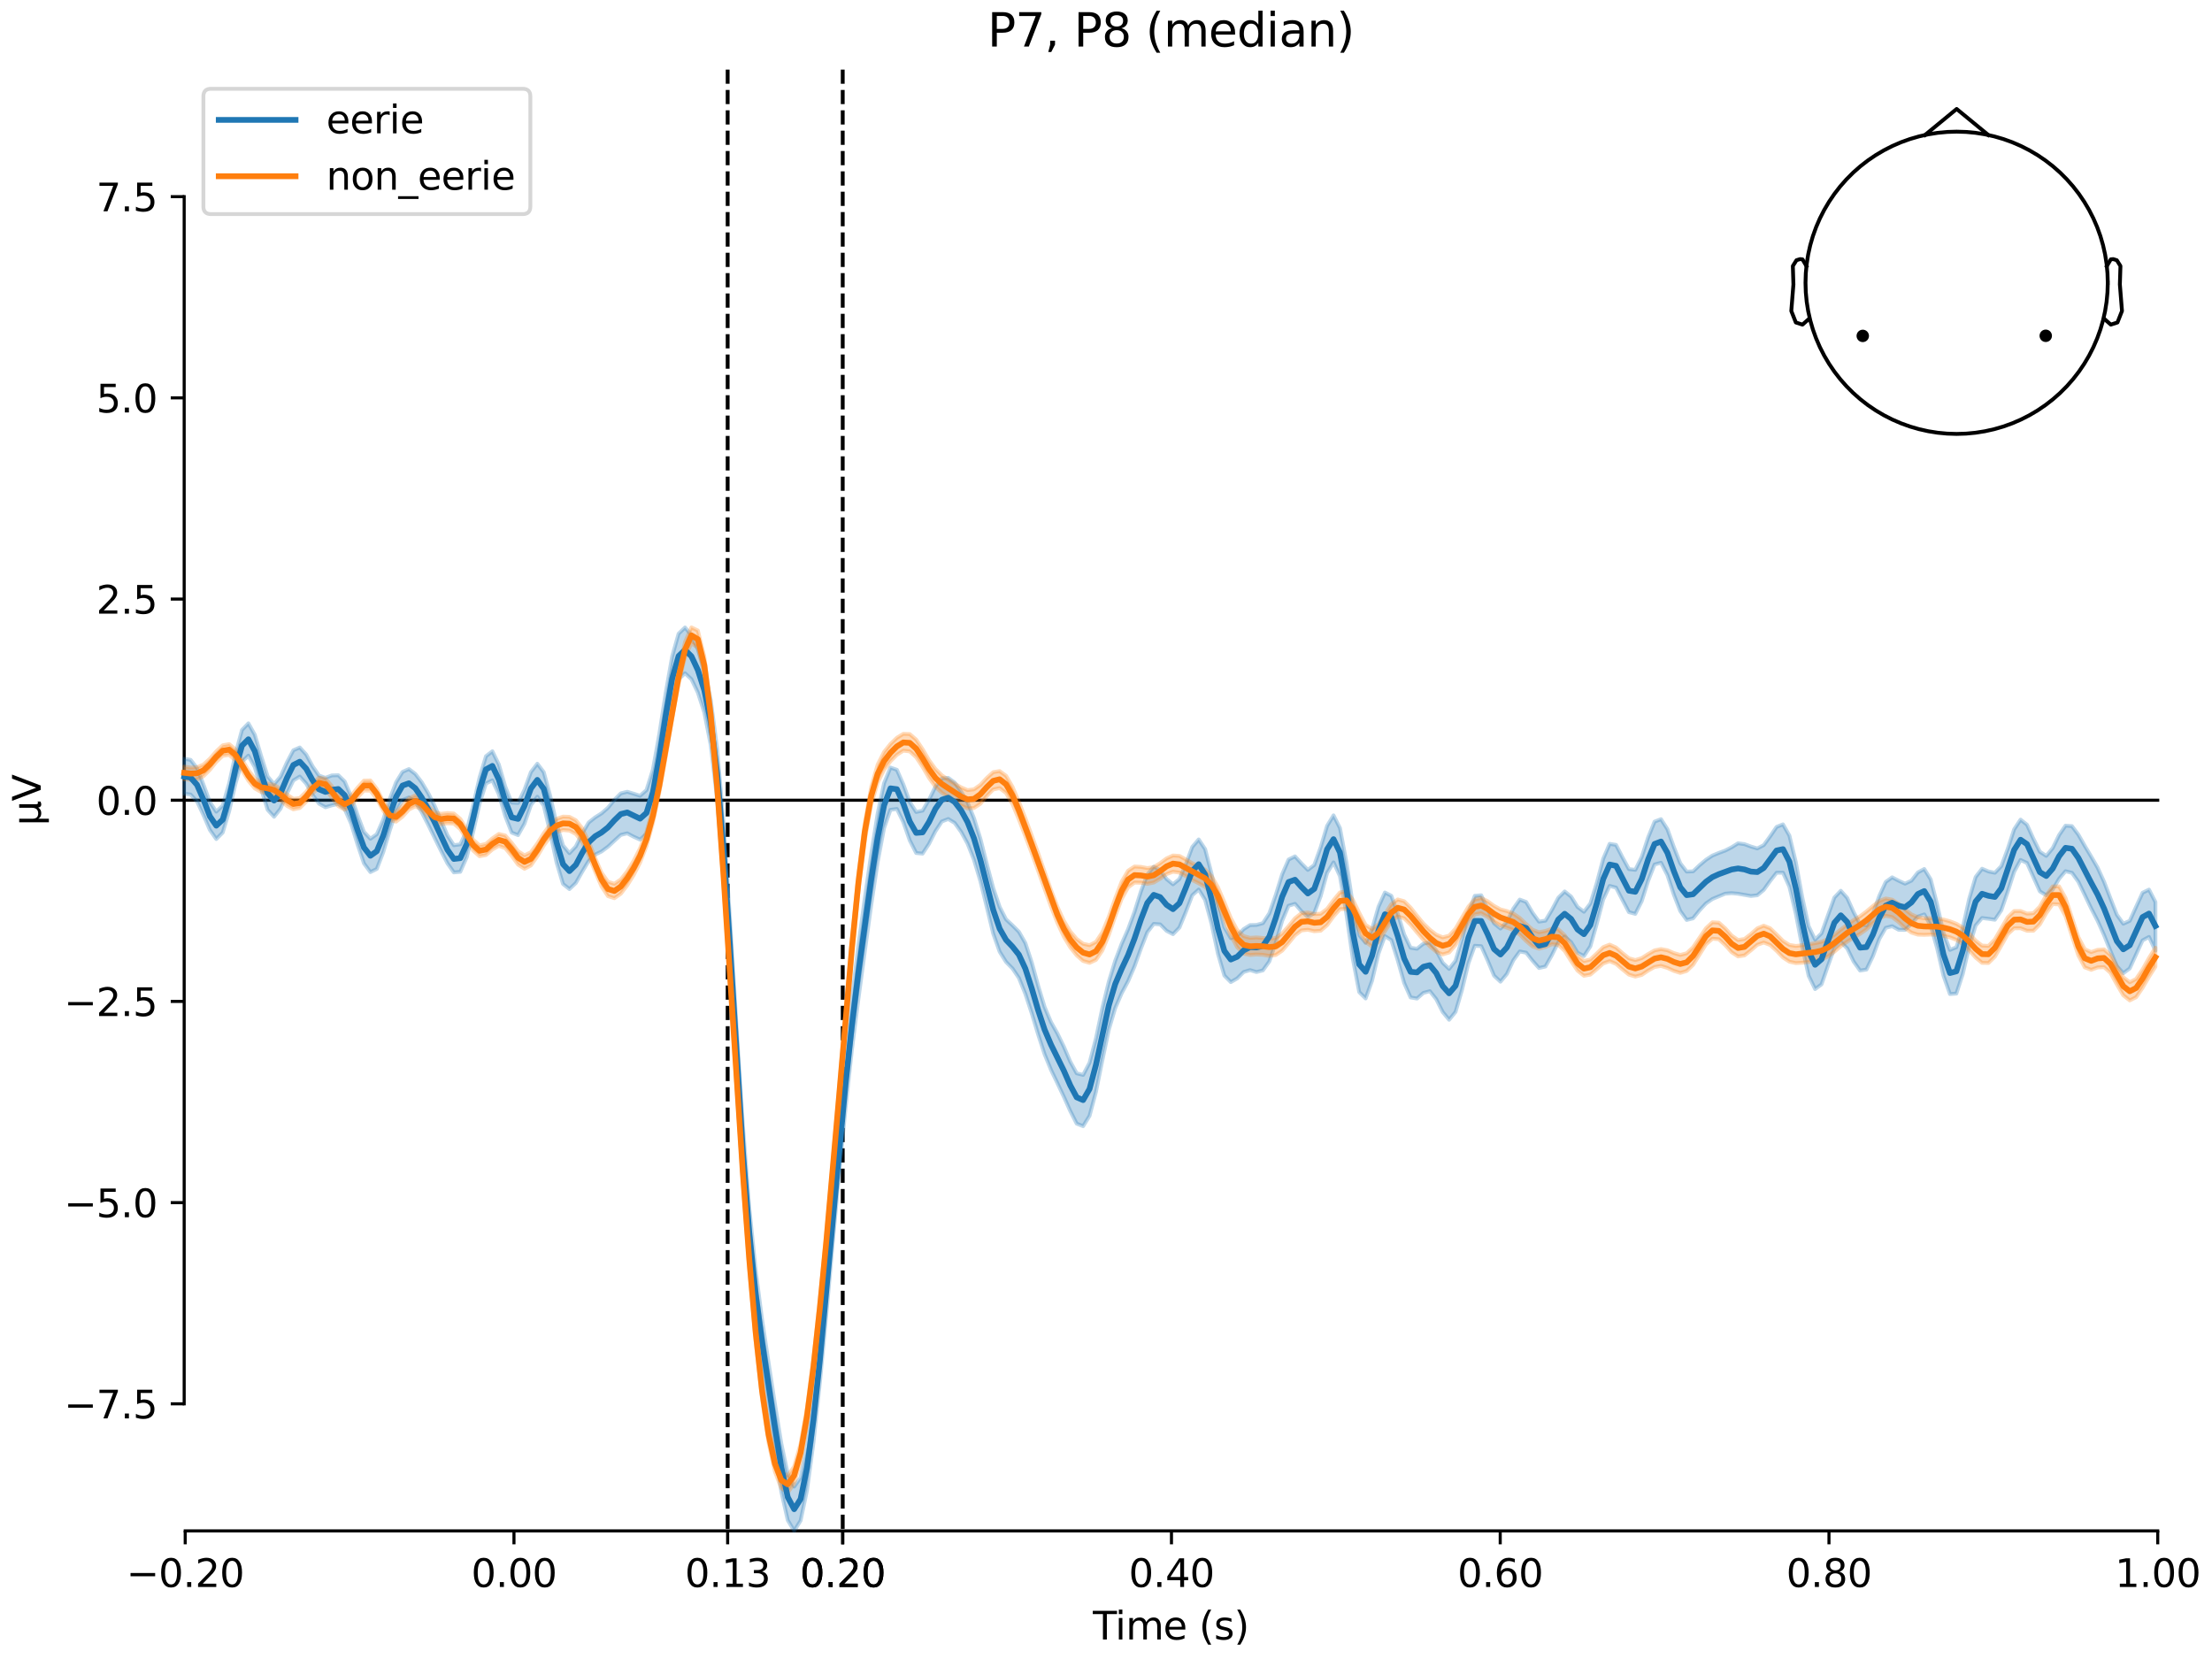 <?xml version="1.0" encoding="utf-8" standalone="no"?>
<!DOCTYPE svg PUBLIC "-//W3C//DTD SVG 1.1//EN"
  "http://www.w3.org/Graphics/SVG/1.1/DTD/svg11.dtd">
<svg xmlns:xlink="http://www.w3.org/1999/xlink" width="576pt" height="432pt" viewBox="0 0 576 432" xmlns="http://www.w3.org/2000/svg" version="1.1">
 <defs>
  <style type="text/css">*{stroke-linejoin: round; stroke-linecap: butt}</style>
 </defs>
 <g id="figure_1">
  <g id="patch_1">
   <path d="M 0 432 
L 576 432 
L 576 0 
L 0 0 
z
" style="fill: #ffffff"/>
  </g>
  <g id="axes_1">
   <g id="patch_2">
    <path d="M 47.961 398.644 
L 561.867 398.644 
L 561.867 18.118 
L 47.961 18.118 
L 47.961 398.644 
z
" style="fill: none; opacity: 0"/>
   </g>
   <g id="patch_3">
    <path d="M 47.961 365.548 
L 47.961 51.214 
" style="fill: none; stroke: #000000; stroke-width: 0.8; stroke-linejoin: miter; stroke-linecap: square"/>
   </g>
   <g id="LineCollection_1">
    <path d="M 189.479 18.118 
L 189.479 398.644 
" clip-path="url(#pd981ecd239)" style="fill: none; stroke-dasharray: 3.7,1.6; stroke-dashoffset: 0; stroke: #000000"/>
    <path d="M 219.441 18.118 
L 219.441 398.644 
" clip-path="url(#pd981ecd239)" style="fill: none; stroke-dasharray: 3.7,1.6; stroke-dashoffset: 0; stroke: #000000"/>
   </g>
   <g id="matplotlib.axis_1">
    <g id="xtick_1">
     <g id="line2d_1">
      <defs>
       <path id="mcd2c7747e7" d="M 0 0 
L 0 3.5 
" style="stroke: #000000; stroke-width: 0.8"/>
      </defs>
      <g>
       <use xlink:href="#mcd2c7747e7" x="48.229" y="398.644" style="stroke: #000000; stroke-width: 0.8"/>
      </g>
     </g>
     <g id="text_1">
      <!-- −0.20 -->
      <g transform="translate(32.906 413.242) scale(0.1 -0.1)">
       <defs>
        <path id="DejaVuSans-2212" d="M 678 2272 
L 4684 2272 
L 4684 1741 
L 678 1741 
L 678 2272 
z
" transform="scale(0.016)"/>
        <path id="DejaVuSans-30" d="M 2034 4250 
Q 1547 4250 1301 3770 
Q 1056 3291 1056 2328 
Q 1056 1369 1301 889 
Q 1547 409 2034 409 
Q 2525 409 2770 889 
Q 3016 1369 3016 2328 
Q 3016 3291 2770 3770 
Q 2525 4250 2034 4250 
z
M 2034 4750 
Q 2819 4750 3233 4129 
Q 3647 3509 3647 2328 
Q 3647 1150 3233 529 
Q 2819 -91 2034 -91 
Q 1250 -91 836 529 
Q 422 1150 422 2328 
Q 422 3509 836 4129 
Q 1250 4750 2034 4750 
z
" transform="scale(0.016)"/>
        <path id="DejaVuSans-2e" d="M 684 794 
L 1344 794 
L 1344 0 
L 684 0 
L 684 794 
z
" transform="scale(0.016)"/>
        <path id="DejaVuSans-32" d="M 1228 531 
L 3431 531 
L 3431 0 
L 469 0 
L 469 531 
Q 828 903 1448 1529 
Q 2069 2156 2228 2338 
Q 2531 2678 2651 2914 
Q 2772 3150 2772 3378 
Q 2772 3750 2511 3984 
Q 2250 4219 1831 4219 
Q 1534 4219 1204 4116 
Q 875 4013 500 3803 
L 500 4441 
Q 881 4594 1212 4672 
Q 1544 4750 1819 4750 
Q 2544 4750 2975 4387 
Q 3406 4025 3406 3419 
Q 3406 3131 3298 2873 
Q 3191 2616 2906 2266 
Q 2828 2175 2409 1742 
Q 1991 1309 1228 531 
z
" transform="scale(0.016)"/>
       </defs>
       <use xlink:href="#DejaVuSans-2212"/>
       <use xlink:href="#DejaVuSans-30" transform="translate(83.789 0)"/>
       <use xlink:href="#DejaVuSans-2e" transform="translate(147.412 0)"/>
       <use xlink:href="#DejaVuSans-32" transform="translate(179.199 0)"/>
       <use xlink:href="#DejaVuSans-30" transform="translate(242.822 0)"/>
      </g>
     </g>
    </g>
    <g id="xtick_2">
     <g id="line2d_2">
      <g>
       <use xlink:href="#mcd2c7747e7" x="133.835" y="398.644" style="stroke: #000000; stroke-width: 0.8"/>
      </g>
     </g>
     <g id="text_2">
      <!-- 0.00 -->
      <g transform="translate(122.702 413.242) scale(0.1 -0.1)">
       <use xlink:href="#DejaVuSans-30"/>
       <use xlink:href="#DejaVuSans-2e" transform="translate(63.623 0)"/>
       <use xlink:href="#DejaVuSans-30" transform="translate(95.41 0)"/>
       <use xlink:href="#DejaVuSans-30" transform="translate(159.033 0)"/>
      </g>
     </g>
    </g>
    <g id="xtick_3">
     <g id="line2d_3">
      <g>
       <use xlink:href="#mcd2c7747e7" x="189.479" y="398.644" style="stroke: #000000; stroke-width: 0.8"/>
      </g>
     </g>
     <g id="text_3">
      <!-- 0.13 -->
      <g transform="translate(178.346 413.242) scale(0.1 -0.1)">
       <defs>
        <path id="DejaVuSans-31" d="M 794 531 
L 1825 531 
L 1825 4091 
L 703 3866 
L 703 4441 
L 1819 4666 
L 2450 4666 
L 2450 531 
L 3481 531 
L 3481 0 
L 794 0 
L 794 531 
z
" transform="scale(0.016)"/>
        <path id="DejaVuSans-33" d="M 2597 2516 
Q 3050 2419 3304 2112 
Q 3559 1806 3559 1356 
Q 3559 666 3084 287 
Q 2609 -91 1734 -91 
Q 1441 -91 1130 -33 
Q 819 25 488 141 
L 488 750 
Q 750 597 1062 519 
Q 1375 441 1716 441 
Q 2309 441 2620 675 
Q 2931 909 2931 1356 
Q 2931 1769 2642 2001 
Q 2353 2234 1838 2234 
L 1294 2234 
L 1294 2753 
L 1863 2753 
Q 2328 2753 2575 2939 
Q 2822 3125 2822 3475 
Q 2822 3834 2567 4026 
Q 2313 4219 1838 4219 
Q 1578 4219 1281 4162 
Q 984 4106 628 3988 
L 628 4550 
Q 988 4650 1302 4700 
Q 1616 4750 1894 4750 
Q 2613 4750 3031 4423 
Q 3450 4097 3450 3541 
Q 3450 3153 3228 2886 
Q 3006 2619 2597 2516 
z
" transform="scale(0.016)"/>
       </defs>
       <use xlink:href="#DejaVuSans-30"/>
       <use xlink:href="#DejaVuSans-2e" transform="translate(63.623 0)"/>
       <use xlink:href="#DejaVuSans-31" transform="translate(95.41 0)"/>
       <use xlink:href="#DejaVuSans-33" transform="translate(159.033 0)"/>
      </g>
     </g>
    </g>
    <g id="xtick_4">
     <g id="line2d_4">
      <g>
       <use xlink:href="#mcd2c7747e7" x="219.441" y="398.644" style="stroke: #000000; stroke-width: 0.8"/>
      </g>
     </g>
     <g id="text_4">
      <!-- 0.20 -->
      <g transform="translate(208.309 413.242) scale(0.1 -0.1)">
       <use xlink:href="#DejaVuSans-30"/>
       <use xlink:href="#DejaVuSans-2e" transform="translate(63.623 0)"/>
       <use xlink:href="#DejaVuSans-32" transform="translate(95.41 0)"/>
       <use xlink:href="#DejaVuSans-30" transform="translate(159.033 0)"/>
      </g>
     </g>
    </g>
    <g id="xtick_5">
     <g id="line2d_5">
      <g>
       <use xlink:href="#mcd2c7747e7" x="219.441" y="398.644" style="stroke: #000000; stroke-width: 0.8"/>
      </g>
     </g>
     <g id="text_5">
      <!-- 0.20 -->
      <g transform="translate(208.309 413.242) scale(0.1 -0.1)">
       <use xlink:href="#DejaVuSans-30"/>
       <use xlink:href="#DejaVuSans-2e" transform="translate(63.623 0)"/>
       <use xlink:href="#DejaVuSans-32" transform="translate(95.41 0)"/>
       <use xlink:href="#DejaVuSans-30" transform="translate(159.033 0)"/>
      </g>
     </g>
    </g>
    <g id="xtick_6">
     <g id="line2d_6">
      <g>
       <use xlink:href="#mcd2c7747e7" x="305.048" y="398.644" style="stroke: #000000; stroke-width: 0.8"/>
      </g>
     </g>
     <g id="text_6">
      <!-- 0.40 -->
      <g transform="translate(293.915 413.242) scale(0.1 -0.1)">
       <defs>
        <path id="DejaVuSans-34" d="M 2419 4116 
L 825 1625 
L 2419 1625 
L 2419 4116 
z
M 2253 4666 
L 3047 4666 
L 3047 1625 
L 3713 1625 
L 3713 1100 
L 3047 1100 
L 3047 0 
L 2419 0 
L 2419 1100 
L 313 1100 
L 313 1709 
L 2253 4666 
z
" transform="scale(0.016)"/>
       </defs>
       <use xlink:href="#DejaVuSans-30"/>
       <use xlink:href="#DejaVuSans-2e" transform="translate(63.623 0)"/>
       <use xlink:href="#DejaVuSans-34" transform="translate(95.41 0)"/>
       <use xlink:href="#DejaVuSans-30" transform="translate(159.033 0)"/>
      </g>
     </g>
    </g>
    <g id="xtick_7">
     <g id="line2d_7">
      <g>
       <use xlink:href="#mcd2c7747e7" x="390.654" y="398.644" style="stroke: #000000; stroke-width: 0.8"/>
      </g>
     </g>
     <g id="text_7">
      <!-- 0.60 -->
      <g transform="translate(379.521 413.242) scale(0.1 -0.1)">
       <defs>
        <path id="DejaVuSans-36" d="M 2113 2584 
Q 1688 2584 1439 2293 
Q 1191 2003 1191 1497 
Q 1191 994 1439 701 
Q 1688 409 2113 409 
Q 2538 409 2786 701 
Q 3034 994 3034 1497 
Q 3034 2003 2786 2293 
Q 2538 2584 2113 2584 
z
M 3366 4563 
L 3366 3988 
Q 3128 4100 2886 4159 
Q 2644 4219 2406 4219 
Q 1781 4219 1451 3797 
Q 1122 3375 1075 2522 
Q 1259 2794 1537 2939 
Q 1816 3084 2150 3084 
Q 2853 3084 3261 2657 
Q 3669 2231 3669 1497 
Q 3669 778 3244 343 
Q 2819 -91 2113 -91 
Q 1303 -91 875 529 
Q 447 1150 447 2328 
Q 447 3434 972 4092 
Q 1497 4750 2381 4750 
Q 2619 4750 2861 4703 
Q 3103 4656 3366 4563 
z
" transform="scale(0.016)"/>
       </defs>
       <use xlink:href="#DejaVuSans-30"/>
       <use xlink:href="#DejaVuSans-2e" transform="translate(63.623 0)"/>
       <use xlink:href="#DejaVuSans-36" transform="translate(95.41 0)"/>
       <use xlink:href="#DejaVuSans-30" transform="translate(159.033 0)"/>
      </g>
     </g>
    </g>
    <g id="xtick_8">
     <g id="line2d_8">
      <g>
       <use xlink:href="#mcd2c7747e7" x="476.261" y="398.644" style="stroke: #000000; stroke-width: 0.8"/>
      </g>
     </g>
     <g id="text_8">
      <!-- 0.80 -->
      <g transform="translate(465.128 413.242) scale(0.1 -0.1)">
       <defs>
        <path id="DejaVuSans-38" d="M 2034 2216 
Q 1584 2216 1326 1975 
Q 1069 1734 1069 1313 
Q 1069 891 1326 650 
Q 1584 409 2034 409 
Q 2484 409 2743 651 
Q 3003 894 3003 1313 
Q 3003 1734 2745 1975 
Q 2488 2216 2034 2216 
z
M 1403 2484 
Q 997 2584 770 2862 
Q 544 3141 544 3541 
Q 544 4100 942 4425 
Q 1341 4750 2034 4750 
Q 2731 4750 3128 4425 
Q 3525 4100 3525 3541 
Q 3525 3141 3298 2862 
Q 3072 2584 2669 2484 
Q 3125 2378 3379 2068 
Q 3634 1759 3634 1313 
Q 3634 634 3220 271 
Q 2806 -91 2034 -91 
Q 1263 -91 848 271 
Q 434 634 434 1313 
Q 434 1759 690 2068 
Q 947 2378 1403 2484 
z
M 1172 3481 
Q 1172 3119 1398 2916 
Q 1625 2713 2034 2713 
Q 2441 2713 2670 2916 
Q 2900 3119 2900 3481 
Q 2900 3844 2670 4047 
Q 2441 4250 2034 4250 
Q 1625 4250 1398 4047 
Q 1172 3844 1172 3481 
z
" transform="scale(0.016)"/>
       </defs>
       <use xlink:href="#DejaVuSans-30"/>
       <use xlink:href="#DejaVuSans-2e" transform="translate(63.623 0)"/>
       <use xlink:href="#DejaVuSans-38" transform="translate(95.41 0)"/>
       <use xlink:href="#DejaVuSans-30" transform="translate(159.033 0)"/>
      </g>
     </g>
    </g>
    <g id="xtick_9">
     <g id="line2d_9">
      <g>
       <use xlink:href="#mcd2c7747e7" x="561.867" y="398.644" style="stroke: #000000; stroke-width: 0.8"/>
      </g>
     </g>
     <g id="text_9">
      <!-- 1.00 -->
      <g transform="translate(550.734 413.242) scale(0.1 -0.1)">
       <use xlink:href="#DejaVuSans-31"/>
       <use xlink:href="#DejaVuSans-2e" transform="translate(63.623 0)"/>
       <use xlink:href="#DejaVuSans-30" transform="translate(95.41 0)"/>
       <use xlink:href="#DejaVuSans-30" transform="translate(159.033 0)"/>
      </g>
     </g>
    </g>
    <g id="text_10">
     <!-- Time (s) -->
     <g transform="translate(284.585 426.92) scale(0.1 -0.1)">
      <defs>
       <path id="DejaVuSans-54" d="M -19 4666 
L 3928 4666 
L 3928 4134 
L 2272 4134 
L 2272 0 
L 1638 0 
L 1638 4134 
L -19 4134 
L -19 4666 
z
" transform="scale(0.016)"/>
       <path id="DejaVuSans-69" d="M 603 3500 
L 1178 3500 
L 1178 0 
L 603 0 
L 603 3500 
z
M 603 4863 
L 1178 4863 
L 1178 4134 
L 603 4134 
L 603 4863 
z
" transform="scale(0.016)"/>
       <path id="DejaVuSans-6d" d="M 3328 2828 
Q 3544 3216 3844 3400 
Q 4144 3584 4550 3584 
Q 5097 3584 5394 3201 
Q 5691 2819 5691 2113 
L 5691 0 
L 5113 0 
L 5113 2094 
Q 5113 2597 4934 2840 
Q 4756 3084 4391 3084 
Q 3944 3084 3684 2787 
Q 3425 2491 3425 1978 
L 3425 0 
L 2847 0 
L 2847 2094 
Q 2847 2600 2669 2842 
Q 2491 3084 2119 3084 
Q 1678 3084 1418 2786 
Q 1159 2488 1159 1978 
L 1159 0 
L 581 0 
L 581 3500 
L 1159 3500 
L 1159 2956 
Q 1356 3278 1631 3431 
Q 1906 3584 2284 3584 
Q 2666 3584 2933 3390 
Q 3200 3197 3328 2828 
z
" transform="scale(0.016)"/>
       <path id="DejaVuSans-65" d="M 3597 1894 
L 3597 1613 
L 953 1613 
Q 991 1019 1311 708 
Q 1631 397 2203 397 
Q 2534 397 2845 478 
Q 3156 559 3463 722 
L 3463 178 
Q 3153 47 2828 -22 
Q 2503 -91 2169 -91 
Q 1331 -91 842 396 
Q 353 884 353 1716 
Q 353 2575 817 3079 
Q 1281 3584 2069 3584 
Q 2775 3584 3186 3129 
Q 3597 2675 3597 1894 
z
M 3022 2063 
Q 3016 2534 2758 2815 
Q 2500 3097 2075 3097 
Q 1594 3097 1305 2825 
Q 1016 2553 972 2059 
L 3022 2063 
z
" transform="scale(0.016)"/>
       <path id="DejaVuSans-20" transform="scale(0.016)"/>
       <path id="DejaVuSans-28" d="M 1984 4856 
Q 1566 4138 1362 3434 
Q 1159 2731 1159 2009 
Q 1159 1288 1364 580 
Q 1569 -128 1984 -844 
L 1484 -844 
Q 1016 -109 783 600 
Q 550 1309 550 2009 
Q 550 2706 781 3412 
Q 1013 4119 1484 4856 
L 1984 4856 
z
" transform="scale(0.016)"/>
       <path id="DejaVuSans-73" d="M 2834 3397 
L 2834 2853 
Q 2591 2978 2328 3040 
Q 2066 3103 1784 3103 
Q 1356 3103 1142 2972 
Q 928 2841 928 2578 
Q 928 2378 1081 2264 
Q 1234 2150 1697 2047 
L 1894 2003 
Q 2506 1872 2764 1633 
Q 3022 1394 3022 966 
Q 3022 478 2636 193 
Q 2250 -91 1575 -91 
Q 1294 -91 989 -36 
Q 684 19 347 128 
L 347 722 
Q 666 556 975 473 
Q 1284 391 1588 391 
Q 1994 391 2212 530 
Q 2431 669 2431 922 
Q 2431 1156 2273 1281 
Q 2116 1406 1581 1522 
L 1381 1569 
Q 847 1681 609 1914 
Q 372 2147 372 2553 
Q 372 3047 722 3315 
Q 1072 3584 1716 3584 
Q 2034 3584 2315 3537 
Q 2597 3491 2834 3397 
z
" transform="scale(0.016)"/>
       <path id="DejaVuSans-29" d="M 513 4856 
L 1013 4856 
Q 1481 4119 1714 3412 
Q 1947 2706 1947 2009 
Q 1947 1309 1714 600 
Q 1481 -109 1013 -844 
L 513 -844 
Q 928 -128 1133 580 
Q 1338 1288 1338 2009 
Q 1338 2731 1133 3434 
Q 928 4138 513 4856 
z
" transform="scale(0.016)"/>
      </defs>
      <use xlink:href="#DejaVuSans-54"/>
      <use xlink:href="#DejaVuSans-69" transform="translate(57.959 0)"/>
      <use xlink:href="#DejaVuSans-6d" transform="translate(85.742 0)"/>
      <use xlink:href="#DejaVuSans-65" transform="translate(183.154 0)"/>
      <use xlink:href="#DejaVuSans-20" transform="translate(244.678 0)"/>
      <use xlink:href="#DejaVuSans-28" transform="translate(276.465 0)"/>
      <use xlink:href="#DejaVuSans-73" transform="translate(315.479 0)"/>
      <use xlink:href="#DejaVuSans-29" transform="translate(367.578 0)"/>
     </g>
    </g>
   </g>
   <g id="matplotlib.axis_2">
    <g id="ytick_1">
     <g id="line2d_10">
      <defs>
       <path id="mc1c42f378b" d="M 0 0 
L -3.5 0 
" style="stroke: #000000; stroke-width: 0.8"/>
      </defs>
      <g>
       <use xlink:href="#mc1c42f378b" x="47.961" y="365.548" style="stroke: #000000; stroke-width: 0.8"/>
      </g>
     </g>
     <g id="text_11">
      <!-- −7.5 -->
      <g transform="translate(16.678 369.348) scale(0.1 -0.1)">
       <defs>
        <path id="DejaVuSans-37" d="M 525 4666 
L 3525 4666 
L 3525 4397 
L 1831 0 
L 1172 0 
L 2766 4134 
L 525 4134 
L 525 4666 
z
" transform="scale(0.016)"/>
        <path id="DejaVuSans-35" d="M 691 4666 
L 3169 4666 
L 3169 4134 
L 1269 4134 
L 1269 2991 
Q 1406 3038 1543 3061 
Q 1681 3084 1819 3084 
Q 2600 3084 3056 2656 
Q 3513 2228 3513 1497 
Q 3513 744 3044 326 
Q 2575 -91 1722 -91 
Q 1428 -91 1123 -41 
Q 819 9 494 109 
L 494 744 
Q 775 591 1075 516 
Q 1375 441 1709 441 
Q 2250 441 2565 725 
Q 2881 1009 2881 1497 
Q 2881 1984 2565 2268 
Q 2250 2553 1709 2553 
Q 1456 2553 1204 2497 
Q 953 2441 691 2322 
L 691 4666 
z
" transform="scale(0.016)"/>
       </defs>
       <use xlink:href="#DejaVuSans-2212"/>
       <use xlink:href="#DejaVuSans-37" transform="translate(83.789 0)"/>
       <use xlink:href="#DejaVuSans-2e" transform="translate(147.412 0)"/>
       <use xlink:href="#DejaVuSans-35" transform="translate(179.199 0)"/>
      </g>
     </g>
    </g>
    <g id="ytick_2">
     <g id="line2d_11">
      <g>
       <use xlink:href="#mc1c42f378b" x="47.961" y="313.159" style="stroke: #000000; stroke-width: 0.8"/>
      </g>
     </g>
     <g id="text_12">
      <!-- −5.0 -->
      <g transform="translate(16.678 316.958) scale(0.1 -0.1)">
       <use xlink:href="#DejaVuSans-2212"/>
       <use xlink:href="#DejaVuSans-35" transform="translate(83.789 0)"/>
       <use xlink:href="#DejaVuSans-2e" transform="translate(147.412 0)"/>
       <use xlink:href="#DejaVuSans-30" transform="translate(179.199 0)"/>
      </g>
     </g>
    </g>
    <g id="ytick_3">
     <g id="line2d_12">
      <g>
       <use xlink:href="#mc1c42f378b" x="47.961" y="260.77" style="stroke: #000000; stroke-width: 0.8"/>
      </g>
     </g>
     <g id="text_13">
      <!-- −2.5 -->
      <g transform="translate(16.678 264.569) scale(0.1 -0.1)">
       <use xlink:href="#DejaVuSans-2212"/>
       <use xlink:href="#DejaVuSans-32" transform="translate(83.789 0)"/>
       <use xlink:href="#DejaVuSans-2e" transform="translate(147.412 0)"/>
       <use xlink:href="#DejaVuSans-35" transform="translate(179.199 0)"/>
      </g>
     </g>
    </g>
    <g id="ytick_4">
     <g id="line2d_13">
      <g>
       <use xlink:href="#mc1c42f378b" x="47.961" y="208.381" style="stroke: #000000; stroke-width: 0.8"/>
      </g>
     </g>
     <g id="text_14">
      <!-- 0.0 -->
      <g transform="translate(25.058 212.18) scale(0.1 -0.1)">
       <use xlink:href="#DejaVuSans-30"/>
       <use xlink:href="#DejaVuSans-2e" transform="translate(63.623 0)"/>
       <use xlink:href="#DejaVuSans-30" transform="translate(95.41 0)"/>
      </g>
     </g>
    </g>
    <g id="ytick_5">
     <g id="line2d_14">
      <g>
       <use xlink:href="#mc1c42f378b" x="47.961" y="155.992" style="stroke: #000000; stroke-width: 0.8"/>
      </g>
     </g>
     <g id="text_15">
      <!-- 2.5 -->
      <g transform="translate(25.058 159.791) scale(0.1 -0.1)">
       <use xlink:href="#DejaVuSans-32"/>
       <use xlink:href="#DejaVuSans-2e" transform="translate(63.623 0)"/>
       <use xlink:href="#DejaVuSans-35" transform="translate(95.41 0)"/>
      </g>
     </g>
    </g>
    <g id="ytick_6">
     <g id="line2d_15">
      <g>
       <use xlink:href="#mc1c42f378b" x="47.961" y="103.603" style="stroke: #000000; stroke-width: 0.8"/>
      </g>
     </g>
     <g id="text_16">
      <!-- 5.0 -->
      <g transform="translate(25.058 107.402) scale(0.1 -0.1)">
       <use xlink:href="#DejaVuSans-35"/>
       <use xlink:href="#DejaVuSans-2e" transform="translate(63.623 0)"/>
       <use xlink:href="#DejaVuSans-30" transform="translate(95.41 0)"/>
      </g>
     </g>
    </g>
    <g id="ytick_7">
     <g id="line2d_16">
      <g>
       <use xlink:href="#mc1c42f378b" x="47.961" y="51.214" style="stroke: #000000; stroke-width: 0.8"/>
      </g>
     </g>
     <g id="text_17">
      <!-- 7.5 -->
      <g transform="translate(25.058 55.013) scale(0.1 -0.1)">
       <use xlink:href="#DejaVuSans-37"/>
       <use xlink:href="#DejaVuSans-2e" transform="translate(63.623 0)"/>
       <use xlink:href="#DejaVuSans-35" transform="translate(95.41 0)"/>
      </g>
     </g>
    </g>
    <g id="text_18">
     <!-- µV -->
     <g transform="translate(10.599 214.982) rotate(-90) scale(0.1 -0.1)">
      <defs>
       <path id="DejaVuSans-b5" d="M 544 -1331 
L 544 3500 
L 1119 3500 
L 1119 1325 
Q 1119 872 1334 640 
Q 1550 409 1972 409 
Q 2434 409 2667 671 
Q 2900 934 2900 1459 
L 2900 3500 
L 3475 3500 
L 3475 806 
Q 3475 619 3529 530 
Q 3584 441 3700 441 
Q 3728 441 3778 458 
Q 3828 475 3916 513 
L 3916 50 
Q 3788 -22 3673 -56 
Q 3559 -91 3450 -91 
Q 3234 -91 3106 31 
Q 2978 153 2931 403 
Q 2775 156 2548 32 
Q 2322 -91 2016 -91 
Q 1697 -91 1473 31 
Q 1250 153 1119 397 
L 1119 -1331 
L 544 -1331 
z
" transform="scale(0.016)"/>
       <path id="DejaVuSans-56" d="M 1831 0 
L 50 4666 
L 709 4666 
L 2188 738 
L 3669 4666 
L 4325 4666 
L 2547 0 
L 1831 0 
z
" transform="scale(0.016)"/>
      </defs>
      <use xlink:href="#DejaVuSans-b5"/>
      <use xlink:href="#DejaVuSans-56" transform="translate(63.623 0)"/>
     </g>
    </g>
   </g>
   <g id="patch_4">
    <path d="M 48.229 398.644 
L 561.867 398.644 
" style="fill: none; stroke: #000000; stroke-width: 0.8; stroke-linejoin: miter; stroke-linecap: square"/>
   </g>
   <g id="patch_5">
    <path d="M 47.961 208.381 
L 561.867 208.381 
" style="fill: none; stroke: #000000; stroke-width: 0.8; stroke-linejoin: miter; stroke-linecap: square"/>
   </g>
   <g id="text_19">
    <!-- P7, P8 (median) -->
    <g transform="translate(257.149 12.118) scale(0.12 -0.12)">
     <defs>
      <path id="DejaVuSans-50" d="M 1259 4147 
L 1259 2394 
L 2053 2394 
Q 2494 2394 2734 2622 
Q 2975 2850 2975 3272 
Q 2975 3691 2734 3919 
Q 2494 4147 2053 4147 
L 1259 4147 
z
M 628 4666 
L 2053 4666 
Q 2838 4666 3239 4311 
Q 3641 3956 3641 3272 
Q 3641 2581 3239 2228 
Q 2838 1875 2053 1875 
L 1259 1875 
L 1259 0 
L 628 0 
L 628 4666 
z
" transform="scale(0.016)"/>
      <path id="DejaVuSans-2c" d="M 750 794 
L 1409 794 
L 1409 256 
L 897 -744 
L 494 -744 
L 750 256 
L 750 794 
z
" transform="scale(0.016)"/>
      <path id="DejaVuSans-64" d="M 2906 2969 
L 2906 4863 
L 3481 4863 
L 3481 0 
L 2906 0 
L 2906 525 
Q 2725 213 2448 61 
Q 2172 -91 1784 -91 
Q 1150 -91 751 415 
Q 353 922 353 1747 
Q 353 2572 751 3078 
Q 1150 3584 1784 3584 
Q 2172 3584 2448 3432 
Q 2725 3281 2906 2969 
z
M 947 1747 
Q 947 1113 1208 752 
Q 1469 391 1925 391 
Q 2381 391 2643 752 
Q 2906 1113 2906 1747 
Q 2906 2381 2643 2742 
Q 2381 3103 1925 3103 
Q 1469 3103 1208 2742 
Q 947 2381 947 1747 
z
" transform="scale(0.016)"/>
      <path id="DejaVuSans-61" d="M 2194 1759 
Q 1497 1759 1228 1600 
Q 959 1441 959 1056 
Q 959 750 1161 570 
Q 1363 391 1709 391 
Q 2188 391 2477 730 
Q 2766 1069 2766 1631 
L 2766 1759 
L 2194 1759 
z
M 3341 1997 
L 3341 0 
L 2766 0 
L 2766 531 
Q 2569 213 2275 61 
Q 1981 -91 1556 -91 
Q 1019 -91 701 211 
Q 384 513 384 1019 
Q 384 1609 779 1909 
Q 1175 2209 1959 2209 
L 2766 2209 
L 2766 2266 
Q 2766 2663 2505 2880 
Q 2244 3097 1772 3097 
Q 1472 3097 1187 3025 
Q 903 2953 641 2809 
L 641 3341 
Q 956 3463 1253 3523 
Q 1550 3584 1831 3584 
Q 2591 3584 2966 3190 
Q 3341 2797 3341 1997 
z
" transform="scale(0.016)"/>
      <path id="DejaVuSans-6e" d="M 3513 2113 
L 3513 0 
L 2938 0 
L 2938 2094 
Q 2938 2591 2744 2837 
Q 2550 3084 2163 3084 
Q 1697 3084 1428 2787 
Q 1159 2491 1159 1978 
L 1159 0 
L 581 0 
L 581 3500 
L 1159 3500 
L 1159 2956 
Q 1366 3272 1645 3428 
Q 1925 3584 2291 3584 
Q 2894 3584 3203 3211 
Q 3513 2838 3513 2113 
z
" transform="scale(0.016)"/>
     </defs>
     <use xlink:href="#DejaVuSans-50"/>
     <use xlink:href="#DejaVuSans-37" transform="translate(60.303 0)"/>
     <use xlink:href="#DejaVuSans-2c" transform="translate(123.926 0)"/>
     <use xlink:href="#DejaVuSans-20" transform="translate(155.713 0)"/>
     <use xlink:href="#DejaVuSans-50" transform="translate(187.5 0)"/>
     <use xlink:href="#DejaVuSans-38" transform="translate(247.803 0)"/>
     <use xlink:href="#DejaVuSans-20" transform="translate(311.426 0)"/>
     <use xlink:href="#DejaVuSans-28" transform="translate(343.213 0)"/>
     <use xlink:href="#DejaVuSans-6d" transform="translate(382.227 0)"/>
     <use xlink:href="#DejaVuSans-65" transform="translate(479.639 0)"/>
     <use xlink:href="#DejaVuSans-64" transform="translate(541.162 0)"/>
     <use xlink:href="#DejaVuSans-69" transform="translate(604.639 0)"/>
     <use xlink:href="#DejaVuSans-61" transform="translate(632.422 0)"/>
     <use xlink:href="#DejaVuSans-6e" transform="translate(693.701 0)"/>
     <use xlink:href="#DejaVuSans-29" transform="translate(757.08 0)"/>
    </g>
   </g>
   <g id="legend_1">
    <g id="patch_6">
     <path d="M 54.961 55.753 
L 136.103 55.753 
Q 138.103 55.753 138.103 53.753 
L 138.103 25.118 
Q 138.103 23.118 136.103 23.118 
L 54.961 23.118 
Q 52.961 23.118 52.961 25.118 
L 52.961 53.753 
Q 52.961 55.753 54.961 55.753 
z
" style="fill: #ffffff; opacity: 0.8; stroke: #cccccc; stroke-linejoin: miter"/>
    </g>
    <g id="line2d_17">
     <path d="M 56.961 31.217 
L 66.961 31.217 
L 76.961 31.217 
" style="fill: none; stroke: #1f77b4; stroke-width: 1.5; stroke-linecap: square"/>
    </g>
    <g id="text_20">
     <!-- eerie -->
     <g transform="translate(84.961 34.717) scale(0.1 -0.1)">
      <defs>
       <path id="DejaVuSans-72" d="M 2631 2963 
Q 2534 3019 2420 3045 
Q 2306 3072 2169 3072 
Q 1681 3072 1420 2755 
Q 1159 2438 1159 1844 
L 1159 0 
L 581 0 
L 581 3500 
L 1159 3500 
L 1159 2956 
Q 1341 3275 1631 3429 
Q 1922 3584 2338 3584 
Q 2397 3584 2469 3576 
Q 2541 3569 2628 3553 
L 2631 2963 
z
" transform="scale(0.016)"/>
      </defs>
      <use xlink:href="#DejaVuSans-65"/>
      <use xlink:href="#DejaVuSans-65" transform="translate(61.523 0)"/>
      <use xlink:href="#DejaVuSans-72" transform="translate(123.047 0)"/>
      <use xlink:href="#DejaVuSans-69" transform="translate(164.16 0)"/>
      <use xlink:href="#DejaVuSans-65" transform="translate(191.943 0)"/>
     </g>
    </g>
    <g id="line2d_18">
     <path d="M 56.961 45.895 
L 66.961 45.895 
L 76.961 45.895 
" style="fill: none; stroke: #ff7f0e; stroke-width: 1.5; stroke-linecap: square"/>
    </g>
    <g id="text_21">
     <!-- non_eerie -->
     <g transform="translate(84.961 49.395) scale(0.1 -0.1)">
      <defs>
       <path id="DejaVuSans-6f" d="M 1959 3097 
Q 1497 3097 1228 2736 
Q 959 2375 959 1747 
Q 959 1119 1226 758 
Q 1494 397 1959 397 
Q 2419 397 2687 759 
Q 2956 1122 2956 1747 
Q 2956 2369 2687 2733 
Q 2419 3097 1959 3097 
z
M 1959 3584 
Q 2709 3584 3137 3096 
Q 3566 2609 3566 1747 
Q 3566 888 3137 398 
Q 2709 -91 1959 -91 
Q 1206 -91 779 398 
Q 353 888 353 1747 
Q 353 2609 779 3096 
Q 1206 3584 1959 3584 
z
" transform="scale(0.016)"/>
       <path id="DejaVuSans-5f" d="M 3263 -1063 
L 3263 -1509 
L -63 -1509 
L -63 -1063 
L 3263 -1063 
z
" transform="scale(0.016)"/>
      </defs>
      <use xlink:href="#DejaVuSans-6e"/>
      <use xlink:href="#DejaVuSans-6f" transform="translate(63.379 0)"/>
      <use xlink:href="#DejaVuSans-6e" transform="translate(124.561 0)"/>
      <use xlink:href="#DejaVuSans-5f" transform="translate(187.939 0)"/>
      <use xlink:href="#DejaVuSans-65" transform="translate(237.939 0)"/>
      <use xlink:href="#DejaVuSans-65" transform="translate(299.463 0)"/>
      <use xlink:href="#DejaVuSans-72" transform="translate(360.986 0)"/>
      <use xlink:href="#DejaVuSans-69" transform="translate(402.1 0)"/>
      <use xlink:href="#DejaVuSans-65" transform="translate(429.883 0)"/>
     </g>
    </g>
   </g>
   <g id="FillBetweenPolyCollection_1">
    <defs>
     <path id="m765caf9b8c" d="M 47.961 -234.42 
L 47.961 -225.32 
L 49.633 -225.113 
L 51.305 -223.319 
L 52.977 -219.753 
L 54.649 -215.88 
L 56.321 -213.511 
L 57.993 -215.2 
L 59.665 -220.722 
L 61.337 -227.989 
L 63.009 -233.645 
L 64.681 -235.23 
L 66.353 -232.216 
L 68.025 -226.477 
L 69.697 -221.113 
L 71.369 -219.316 
L 73.041 -221.405 
L 74.713 -225.343 
L 76.385 -228.764 
L 78.057 -229.784 
L 79.729 -227.95 
L 81.401 -225.036 
L 83.073 -222.727 
L 84.745 -221.791 
L 86.417 -222.293 
L 88.089 -222.663 
L 89.761 -221.29 
L 91.433 -217.519 
L 93.105 -212.1 
L 94.777 -207.164 
L 96.449 -204.912 
L 98.121 -205.735 
L 99.793 -210.078 
L 101.465 -215.658 
L 103.137 -220.741 
L 104.809 -223.653 
L 106.481 -224.346 
L 108.153 -223.196 
L 109.825 -220.484 
L 111.497 -217.245 
L 113.169 -213.828 
L 114.841 -210.442 
L 116.513 -207.185 
L 118.185 -204.827 
L 119.857 -204.98 
L 121.529 -208.776 
L 123.201 -215.349 
L 124.873 -222.701 
L 126.545 -227.984 
L 128.217 -228.792 
L 129.889 -225.178 
L 131.561 -219.505 
L 133.233 -215.196 
L 134.905 -214.538 
L 136.577 -217.516 
L 138.249 -222.343 
L 139.921 -224.531 
L 141.593 -222.21 
L 143.265 -215.225 
L 144.937 -207.38 
L 146.609 -201.812 
L 148.281 -200.486 
L 149.953 -202.072 
L 151.625 -205.029 
L 153.297 -207.817 
L 154.969 -209.457 
L 156.641 -210.276 
L 158.313 -211.508 
L 159.985 -213.068 
L 161.657 -214.592 
L 163.329 -215.003 
L 165.001 -214.12 
L 166.673 -213.36 
L 168.345 -214.906 
L 170.017 -220.168 
L 171.689 -229.207 
L 173.361 -239.89 
L 175.033 -249.357 
L 176.705 -255.121 
L 178.377 -256.69 
L 180.049 -255.135 
L 181.721 -251.653 
L 183.393 -246.489 
L 185.065 -238.03 
L 186.737 -223.864 
L 188.409 -203.519 
L 190.081 -178.024 
L 191.753 -150.716 
L 193.425 -125.168 
L 195.097 -104.116 
L 196.769 -88.263 
L 198.441 -76.107 
L 200.113 -65.03 
L 201.785 -54.122 
L 203.457 -43.539 
L 205.129 -36.142 
L 206.801 -33.356 
L 208.473 -36.03 
L 210.145 -43.946 
L 211.817 -56.297 
L 213.489 -71.906 
L 215.161 -89.546 
L 216.833 -108.21 
L 218.505 -126.522 
L 220.177 -143.435 
L 221.849 -158.795 
L 223.521 -171.837 
L 225.193 -184.241 
L 226.865 -196.346 
L 228.537 -207.48 
L 230.209 -216.365 
L 231.881 -221.126 
L 233.553 -221.346 
L 235.225 -217.923 
L 236.897 -213.158 
L 238.569 -209.877 
L 240.241 -209.717 
L 241.913 -212.264 
L 243.585 -215.549 
L 245.257 -218.087 
L 246.929 -218.733 
L 248.601 -217.703 
L 250.273 -215.38 
L 251.945 -212.331 
L 253.617 -208.116 
L 255.289 -202.564 
L 256.961 -195.792 
L 258.633 -188.884 
L 260.305 -184.172 
L 261.977 -181.509 
L 263.649 -179.808 
L 265.321 -177.336 
L 266.993 -173.203 
L 268.665 -168.133 
L 270.337 -162.605 
L 272.009 -157.477 
L 273.681 -153.403 
L 275.353 -149.922 
L 277.025 -146.395 
L 278.697 -142.679 
L 280.369 -139.404 
L 282.041 -138.743 
L 283.713 -141.437 
L 285.385 -147.704 
L 287.057 -155.94 
L 288.729 -163.854 
L 290.401 -169.476 
L 292.073 -173.342 
L 293.745 -176.47 
L 295.417 -180.336 
L 297.089 -184.984 
L 298.761 -189.243 
L 300.433 -191.416 
L 302.105 -191.288 
L 303.777 -189.607 
L 305.449 -188.741 
L 307.121 -190.465 
L 308.793 -194.531 
L 310.465 -198.868 
L 312.137 -200.361 
L 313.809 -197.661 
L 315.481 -191.459 
L 317.153 -183.649 
L 318.825 -177.954 
L 320.497 -176.265 
L 322.169 -177.223 
L 323.841 -178.894 
L 325.513 -179.386 
L 327.185 -178.887 
L 328.857 -179.316 
L 330.529 -181.643 
L 332.201 -186.503 
L 333.873 -192.226 
L 335.545 -196.148 
L 337.217 -196.642 
L 338.889 -194.71 
L 340.561 -193.212 
L 342.233 -194.246 
L 343.905 -198.666 
L 345.577 -204.682 
L 347.249 -207.433 
L 348.921 -203.843 
L 350.593 -194.062 
L 352.265 -182.368 
L 353.937 -173.661 
L 355.609 -172.008 
L 357.281 -176.62 
L 358.953 -183.689 
L 360.625 -188.237 
L 362.297 -187.198 
L 363.969 -181.939 
L 365.641 -176.034 
L 367.313 -172.268 
L 368.985 -171.982 
L 370.657 -173.454 
L 372.329 -173.905 
L 374.001 -171.805 
L 375.673 -168.479 
L 377.345 -166.452 
L 379.017 -168.495 
L 380.689 -174.177 
L 382.361 -181.132 
L 384.033 -185.72 
L 385.705 -185.617 
L 387.377 -181.914 
L 389.049 -177.929 
L 390.721 -176.368 
L 392.393 -178.382 
L 394.065 -181.926 
L 395.737 -184.238 
L 397.409 -183.927 
L 399.081 -181.806 
L 400.753 -179.935 
L 402.425 -180.314 
L 404.097 -183.256 
L 405.769 -186.621 
L 407.441 -188.129 
L 409.113 -186.678 
L 410.785 -183.923 
L 412.457 -183.042 
L 414.129 -185.579 
L 415.801 -191.466 
L 417.473 -197.778 
L 419.145 -201.306 
L 420.817 -200.867 
L 422.489 -197.637 
L 424.161 -194.485 
L 425.833 -194.034 
L 427.505 -197.343 
L 429.177 -202.635 
L 430.849 -206.889 
L 432.521 -207.344 
L 434.193 -204.122 
L 435.865 -199.043 
L 437.537 -194.768 
L 439.209 -192.445 
L 440.881 -192.872 
L 442.553 -194.942 
L 444.225 -196.736 
L 445.897 -197.898 
L 447.569 -198.596 
L 449.241 -199.292 
L 450.913 -199.422 
L 452.585 -199.271 
L 454.257 -198.979 
L 455.929 -198.688 
L 457.601 -198.875 
L 459.273 -200.264 
L 460.945 -202.584 
L 462.617 -204.735 
L 464.289 -204.75 
L 465.961 -201.077 
L 467.633 -194.058 
L 469.305 -185.365 
L 470.977 -177.881 
L 472.649 -174.447 
L 474.321 -175.677 
L 475.993 -180.499 
L 477.665 -185.079 
L 479.337 -186.731 
L 481.009 -185.041 
L 482.681 -181.609 
L 484.353 -179.267 
L 486.025 -179.535 
L 487.697 -182.997 
L 489.369 -187.494 
L 491.041 -190.391 
L 492.713 -190.821 
L 494.385 -189.895 
L 496.057 -189.851 
L 497.729 -191.411 
L 499.401 -193.316 
L 501.073 -193.887 
L 502.745 -190.979 
L 504.417 -185.084 
L 506.089 -177.89 
L 507.761 -173.152 
L 509.433 -173.277 
L 511.105 -178.388 
L 512.777 -185.533 
L 514.449 -190.995 
L 516.121 -192.953 
L 517.793 -192.746 
L 519.465 -192.5 
L 521.137 -194.961 
L 522.809 -199.784 
L 524.481 -204.973 
L 526.153 -208.065 
L 527.825 -207.279 
L 529.497 -203.589 
L 531.169 -199.892 
L 532.841 -198.866 
L 534.513 -200.349 
L 536.185 -203.17 
L 537.857 -205.138 
L 539.529 -204.722 
L 541.201 -202.395 
L 542.873 -198.928 
L 544.545 -195.432 
L 546.217 -192.209 
L 547.889 -188.502 
L 549.561 -184.353 
L 551.233 -180.416 
L 552.905 -178.578 
L 554.577 -179.829 
L 556.249 -183.492 
L 557.921 -187.121 
L 559.593 -188.021 
L 561.265 -184.449 
L 561.265 -197.131 
L 561.265 -197.131 
L 559.593 -200.347 
L 557.921 -199.532 
L 556.249 -195.896 
L 554.577 -192.224 
L 552.905 -191.468 
L 551.233 -193.796 
L 549.561 -198.063 
L 547.889 -202.415 
L 546.217 -206.067 
L 544.545 -208.944 
L 542.873 -211.744 
L 541.201 -214.667 
L 539.529 -216.879 
L 537.857 -217.002 
L 536.185 -214.561 
L 534.513 -211.149 
L 532.841 -209.125 
L 531.169 -210.217 
L 529.497 -213.592 
L 527.825 -217.252 
L 526.153 -218.569 
L 524.481 -216.055 
L 522.809 -210.962 
L 521.137 -206.457 
L 519.465 -204.733 
L 517.793 -205.079 
L 516.121 -205.784 
L 514.449 -203.63 
L 512.777 -197.965 
L 511.105 -190.47 
L 509.433 -185.335 
L 507.761 -184.65 
L 506.089 -189.056 
L 504.417 -196.503 
L 502.745 -203.019 
L 501.073 -205.716 
L 499.401 -204.816 
L 497.729 -202.68 
L 496.057 -201.895 
L 494.385 -202.677 
L 492.713 -203.544 
L 491.041 -202.351 
L 489.369 -198.726 
L 487.697 -194.099 
L 486.025 -191.04 
L 484.353 -191.334 
L 482.681 -194.484 
L 481.009 -198.187 
L 479.337 -200.051 
L 477.665 -198.28 
L 475.993 -193.631 
L 474.321 -188.971 
L 472.649 -187.329 
L 470.977 -190.793 
L 469.305 -198.335 
L 467.633 -207.466 
L 465.961 -214.405 
L 464.289 -217.342 
L 462.617 -216.672 
L 460.945 -214.231 
L 459.273 -211.928 
L 457.601 -211.07 
L 455.929 -211.571 
L 454.257 -212.187 
L 452.585 -212.413 
L 450.913 -211.372 
L 449.241 -210.521 
L 447.569 -209.899 
L 445.897 -209.208 
L 444.225 -208.11 
L 442.553 -206.697 
L 440.881 -205.112 
L 439.209 -205.037 
L 437.537 -207.208 
L 435.865 -211.447 
L 434.193 -216.084 
L 432.521 -218.691 
L 430.849 -218.05 
L 429.177 -213.961 
L 427.505 -208.873 
L 425.833 -205.498 
L 424.161 -205.692 
L 422.489 -208.762 
L 420.817 -211.993 
L 419.145 -212.265 
L 417.473 -208.378 
L 415.801 -202.082 
L 414.129 -196.733 
L 412.457 -194.581 
L 410.785 -195.838 
L 409.113 -198.525 
L 407.441 -199.87 
L 405.769 -198.211 
L 404.097 -195.051 
L 402.425 -192.268 
L 400.753 -192.014 
L 399.081 -194.312 
L 397.409 -197.133 
L 395.737 -197.751 
L 394.065 -195.397 
L 392.393 -191.967 
L 390.721 -190.211 
L 389.049 -191.563 
L 387.377 -195.311 
L 385.705 -198.871 
L 384.033 -198.732 
L 382.361 -194.266 
L 380.689 -187.421 
L 379.017 -181.823 
L 377.345 -179.702 
L 375.673 -181.308 
L 374.001 -184.49 
L 372.329 -186.632 
L 370.657 -186.275 
L 368.985 -184.949 
L 367.313 -185.21 
L 365.641 -188.672 
L 363.969 -194.13 
L 362.297 -198.74 
L 360.625 -199.596 
L 358.953 -195.889 
L 357.281 -190.047 
L 355.609 -186.485 
L 353.937 -188.507 
L 352.265 -196.457 
L 350.593 -207.522 
L 348.921 -216.374 
L 347.249 -219.686 
L 345.577 -216.953 
L 343.905 -211.39 
L 342.233 -206.758 
L 340.561 -205.483 
L 338.889 -207.165 
L 337.217 -209.002 
L 335.545 -208.181 
L 333.873 -204.347 
L 332.201 -198.95 
L 330.529 -194.172 
L 328.857 -191.616 
L 327.185 -191.152 
L 325.513 -191.112 
L 323.841 -190.059 
L 322.169 -188.275 
L 320.497 -187.705 
L 318.825 -190.534 
L 317.153 -196.634 
L 315.481 -204.511 
L 313.809 -210.901 
L 312.137 -213.413 
L 310.465 -211.456 
L 308.793 -206.984 
L 307.121 -203.106 
L 305.449 -201.733 
L 303.777 -203.096 
L 302.105 -205.433 
L 300.433 -206.312 
L 298.761 -204.262 
L 297.089 -199.868 
L 295.417 -194.553 
L 293.745 -190.025 
L 292.073 -186.227 
L 290.401 -181.832 
L 288.729 -176.385 
L 287.057 -169.552 
L 285.385 -161.612 
L 283.713 -155.263 
L 282.041 -152.096 
L 280.369 -152.515 
L 278.697 -155.555 
L 277.025 -159.465 
L 275.353 -162.89 
L 273.681 -165.846 
L 272.009 -169.804 
L 270.337 -175.319 
L 268.665 -181.401 
L 266.993 -186.457 
L 265.321 -189.366 
L 263.649 -191.05 
L 261.977 -192.594 
L 260.305 -195.858 
L 258.633 -200.777 
L 256.961 -207.011 
L 255.289 -213.619 
L 253.617 -218.955 
L 251.945 -223.092 
L 250.273 -225.877 
L 248.601 -228.211 
L 246.929 -229.44 
L 245.257 -229.325 
L 243.585 -227.156 
L 241.913 -223.759 
L 240.241 -220.913 
L 238.569 -220.572 
L 236.897 -223.178 
L 235.225 -227.749 
L 233.553 -231.541 
L 231.881 -232.126 
L 230.209 -228.056 
L 228.537 -220.138 
L 226.865 -209.679 
L 225.193 -198.131 
L 223.521 -185.813 
L 221.849 -172.115 
L 220.177 -156.205 
L 218.505 -138.491 
L 216.833 -119.561 
L 215.161 -101.009 
L 213.489 -83.6 
L 211.817 -68.047 
L 210.145 -55.442 
L 208.473 -47.243 
L 206.801 -44.881 
L 205.129 -48.208 
L 203.457 -56.099 
L 201.785 -66.415 
L 200.113 -77.319 
L 198.441 -88.415 
L 196.769 -101.263 
L 195.097 -117.657 
L 193.425 -139.234 
L 191.753 -165.347 
L 190.081 -192.761 
L 188.409 -217.713 
L 186.737 -237.103 
L 185.065 -249.766 
L 183.393 -257.577 
L 181.721 -262.92 
L 180.049 -266.585 
L 178.377 -268.614 
L 176.705 -266.998 
L 175.033 -261.083 
L 173.361 -251.63 
L 171.689 -240.891 
L 170.017 -231.622 
L 168.345 -226.277 
L 166.673 -224.785 
L 165.001 -225.325 
L 163.329 -225.831 
L 161.657 -225.413 
L 159.985 -223.729 
L 158.313 -221.663 
L 156.641 -220.209 
L 154.969 -219.157 
L 153.297 -217.834 
L 151.625 -215.015 
L 149.953 -211.61 
L 148.281 -209.839 
L 146.609 -211.853 
L 144.937 -217.435 
L 143.265 -224.784 
L 141.593 -230.933 
L 139.921 -233.132 
L 138.249 -230.957 
L 136.577 -226.374 
L 134.905 -222.919 
L 133.233 -223.011 
L 131.561 -227.208 
L 129.889 -232.958 
L 128.217 -236.375 
L 126.545 -235.082 
L 124.873 -229.541 
L 123.201 -222.254 
L 121.529 -215.722 
L 119.857 -212.141 
L 118.185 -211.911 
L 116.513 -214.484 
L 114.841 -218.357 
L 113.169 -222.197 
L 111.497 -225.49 
L 109.825 -228.307 
L 108.153 -230.472 
L 106.481 -231.739 
L 104.809 -231 
L 103.137 -228.293 
L 101.465 -223.878 
L 99.793 -218.578 
L 98.121 -214.774 
L 96.449 -213.595 
L 94.777 -215.383 
L 93.105 -219.781 
L 91.433 -224.625 
L 89.761 -228.498 
L 88.089 -230.133 
L 86.417 -230.086 
L 84.745 -229.456 
L 83.073 -230.04 
L 81.401 -232.456 
L 79.729 -235.534 
L 78.057 -237.359 
L 76.385 -236.624 
L 74.713 -233.475 
L 73.041 -229.773 
L 71.369 -227.813 
L 69.697 -229.825 
L 68.025 -235.071 
L 66.353 -240.657 
L 64.681 -243.64 
L 63.009 -241.915 
L 61.337 -235.73 
L 59.665 -228.001 
L 57.993 -222.23 
L 56.321 -220.651 
L 54.649 -223.154 
L 52.977 -227.714 
L 51.305 -231.993 
L 49.633 -234.139 
L 47.961 -234.42 
z
" style="stroke: #1f77b4; stroke-opacity: 0.3"/>
    </defs>
    <g>
     <use xlink:href="#m765caf9b8c" x="0" y="432" style="fill: #1f77b4; fill-opacity: 0.3; stroke: #1f77b4; stroke-opacity: 0.3"/>
    </g>
   </g>
   <g id="FillBetweenPolyCollection_2">
    <defs>
     <path id="mc8796da875" d="M 47.961 -232.389 
L 47.961 -229.086 
L 49.633 -228.907 
L 51.305 -229.008 
L 52.977 -229.883 
L 54.649 -231.542 
L 56.321 -233.606 
L 57.993 -235.188 
L 59.665 -235.411 
L 61.337 -234.015 
L 63.009 -231.448 
L 64.681 -228.69 
L 66.353 -226.69 
L 68.025 -225.746 
L 69.697 -225.338 
L 71.369 -224.788 
L 73.041 -223.654 
L 74.713 -222.163 
L 76.385 -221.248 
L 78.057 -221.594 
L 79.729 -223.241 
L 81.401 -225.455 
L 83.073 -226.823 
L 84.745 -226.379 
L 86.417 -224.336 
L 88.089 -222.11 
L 89.761 -221.149 
L 91.433 -222.15 
L 93.105 -224.369 
L 94.777 -226.137 
L 96.449 -226.122 
L 98.121 -223.992 
L 99.793 -220.907 
L 101.465 -218.485 
L 103.137 -218.048 
L 104.809 -219.332 
L 106.481 -221.192 
L 108.153 -222.04 
L 109.825 -221.23 
L 111.497 -219.417 
L 113.169 -217.864 
L 114.841 -217.386 
L 116.513 -217.622 
L 118.185 -217.542 
L 119.857 -216.105 
L 121.529 -213.362 
L 123.201 -210.515 
L 124.873 -209.034 
L 126.545 -209.351 
L 128.217 -210.79 
L 129.889 -211.738 
L 131.561 -211.152 
L 133.233 -209.134 
L 134.905 -206.851 
L 136.577 -205.771 
L 138.249 -206.641 
L 139.921 -209.035 
L 141.593 -211.844 
L 143.265 -214.073 
L 144.937 -215.337 
L 146.609 -215.86 
L 148.281 -215.719 
L 149.953 -214.832 
L 151.625 -212.711 
L 153.297 -209.227 
L 154.969 -205.051 
L 156.641 -201.149 
L 158.313 -198.648 
L 159.985 -198.106 
L 161.657 -199.274 
L 163.329 -201.459 
L 165.001 -204.128 
L 166.673 -207.366 
L 168.345 -211.668 
L 170.017 -217.736 
L 171.689 -225.614 
L 173.361 -234.951 
L 175.033 -244.875 
L 176.705 -253.922 
L 178.377 -260.926 
L 180.049 -264.482 
L 181.721 -263.348 
L 183.393 -256.51 
L 185.065 -243.396 
L 186.737 -224.602 
L 188.409 -201.425 
L 190.081 -175.693 
L 191.753 -149.443 
L 193.425 -124.313 
L 195.097 -101.778 
L 196.769 -82.777 
L 198.441 -67.626 
L 200.113 -56.401 
L 201.785 -48.767 
L 203.457 -44.446 
L 205.129 -43.35 
L 206.801 -45.668 
L 208.473 -51.514 
L 210.145 -60.986 
L 211.817 -73.733 
L 213.489 -89.163 
L 215.161 -106.43 
L 216.833 -124.895 
L 218.505 -144.285 
L 220.177 -164.029 
L 221.849 -183.013 
L 223.521 -199.782 
L 225.193 -213.199 
L 226.865 -222.482 
L 228.537 -228.193 
L 230.209 -231.562 
L 231.881 -233.767 
L 233.553 -235.449 
L 235.225 -236.524 
L 236.897 -236.338 
L 238.569 -234.816 
L 240.241 -232.29 
L 241.913 -229.431 
L 243.585 -227.122 
L 245.257 -225.556 
L 246.929 -224.402 
L 248.601 -223.328 
L 250.273 -222.227 
L 251.945 -221.483 
L 253.617 -221.6 
L 255.289 -222.706 
L 256.961 -224.726 
L 258.633 -226.42 
L 260.305 -226.781 
L 261.977 -225.49 
L 263.649 -222.623 
L 265.321 -218.597 
L 266.993 -214.259 
L 268.665 -209.799 
L 270.337 -205.21 
L 272.009 -200.517 
L 273.681 -195.921 
L 275.353 -191.669 
L 277.025 -188.072 
L 278.697 -185.312 
L 280.369 -183.224 
L 282.041 -181.756 
L 283.713 -181.275 
L 285.385 -182.046 
L 287.057 -184.498 
L 288.729 -188.542 
L 290.401 -193.4 
L 292.073 -197.898 
L 293.745 -200.912 
L 295.417 -202.175 
L 297.089 -202.139 
L 298.761 -201.853 
L 300.433 -202.188 
L 302.105 -203.169 
L 303.777 -204.395 
L 305.449 -205.002 
L 307.121 -204.767 
L 308.793 -203.868 
L 310.465 -202.835 
L 312.137 -201.997 
L 313.809 -201.039 
L 315.481 -199.415 
L 317.153 -196.547 
L 318.825 -192.543 
L 320.497 -188.413 
L 322.169 -185.33 
L 323.841 -183.665 
L 325.513 -183.325 
L 327.185 -183.453 
L 328.857 -183.366 
L 330.529 -183.094 
L 332.201 -183.311 
L 333.873 -184.446 
L 335.545 -186.393 
L 337.217 -188.439 
L 338.889 -189.717 
L 340.561 -189.895 
L 342.233 -189.507 
L 343.905 -189.64 
L 345.577 -191.092 
L 347.249 -193.371 
L 348.921 -195.259 
L 350.593 -195.333 
L 352.265 -193.265 
L 353.937 -189.719 
L 355.609 -186.709 
L 357.281 -185.524 
L 358.953 -186.749 
L 360.625 -189.503 
L 362.297 -192.094 
L 363.969 -193.352 
L 365.641 -192.875 
L 367.313 -191.213 
L 368.985 -189.19 
L 370.657 -187.278 
L 372.329 -185.578 
L 374.001 -184.156 
L 375.673 -183.467 
L 377.345 -183.979 
L 379.017 -185.942 
L 380.689 -188.871 
L 382.361 -191.868 
L 384.033 -193.897 
L 385.705 -194.184 
L 387.377 -193.266 
L 389.049 -191.98 
L 390.721 -191.012 
L 392.393 -190.439 
L 394.065 -189.813 
L 395.737 -188.631 
L 397.409 -186.956 
L 399.081 -185.534 
L 400.753 -184.963 
L 402.425 -185.398 
L 404.097 -186.123 
L 405.769 -185.977 
L 407.441 -184.379 
L 409.113 -181.726 
L 410.785 -179.254 
L 412.457 -177.909 
L 414.129 -178.211 
L 415.801 -179.629 
L 417.473 -181.113 
L 419.145 -181.711 
L 420.817 -181.008 
L 422.489 -179.56 
L 424.161 -178.205 
L 425.833 -177.697 
L 427.505 -178.126 
L 429.177 -179.258 
L 430.849 -180.195 
L 432.521 -180.477 
L 434.193 -179.954 
L 435.865 -179.178 
L 437.537 -178.655 
L 439.209 -179.154 
L 440.881 -180.75 
L 442.553 -183.417 
L 444.225 -186.074 
L 445.897 -187.563 
L 447.569 -187.427 
L 449.241 -185.905 
L 450.913 -184.04 
L 452.585 -182.945 
L 454.257 -183.202 
L 455.929 -184.526 
L 457.601 -185.975 
L 459.273 -186.557 
L 460.945 -185.928 
L 462.617 -184.398 
L 464.289 -182.668 
L 465.961 -181.578 
L 467.633 -181.209 
L 469.305 -181.309 
L 470.977 -181.505 
L 472.649 -181.68 
L 474.321 -182.125 
L 475.993 -182.927 
L 477.665 -184.187 
L 479.337 -185.605 
L 481.009 -186.796 
L 482.681 -187.834 
L 484.353 -188.833 
L 486.025 -190.002 
L 487.697 -191.601 
L 489.369 -192.92 
L 491.041 -193.544 
L 492.713 -193.193 
L 494.385 -191.922 
L 496.057 -190.339 
L 497.729 -189.147 
L 499.401 -188.619 
L 501.073 -188.564 
L 502.745 -188.643 
L 504.417 -188.565 
L 506.089 -188.318 
L 507.761 -187.929 
L 509.433 -187.258 
L 511.105 -186.192 
L 512.777 -184.552 
L 514.449 -182.661 
L 516.121 -181.269 
L 517.793 -181.235 
L 519.465 -182.881 
L 521.137 -185.763 
L 522.809 -188.747 
L 524.481 -190.275 
L 526.153 -190.285 
L 527.825 -189.633 
L 529.497 -189.64 
L 531.169 -191.295 
L 532.841 -194.197 
L 534.513 -196.572 
L 536.185 -196.494 
L 537.857 -193.41 
L 539.529 -188.272 
L 541.201 -183.186 
L 542.873 -180.099 
L 544.545 -179.46 
L 546.217 -180.085 
L 547.889 -180.169 
L 549.561 -178.676 
L 551.233 -175.64 
L 552.905 -172.815 
L 554.577 -171.493 
L 556.249 -172.335 
L 557.921 -174.771 
L 559.593 -177.646 
L 561.265 -180.266 
L 561.265 -185.223 
L 561.265 -185.223 
L 559.593 -182.55 
L 557.921 -179.563 
L 556.249 -177.097 
L 554.577 -176.232 
L 552.905 -177.524 
L 551.233 -180.363 
L 549.561 -183.295 
L 547.889 -184.778 
L 546.217 -184.671 
L 544.545 -184.081 
L 542.873 -184.825 
L 541.201 -187.989 
L 539.529 -193.073 
L 537.857 -198.163 
L 536.185 -201.189 
L 534.513 -201.18 
L 532.841 -198.869 
L 531.169 -195.939 
L 529.497 -194.212 
L 527.825 -194.106 
L 526.153 -194.773 
L 524.481 -194.765 
L 522.809 -193.155 
L 521.137 -190.301 
L 519.465 -187.413 
L 517.793 -185.688 
L 516.121 -185.778 
L 514.449 -187.066 
L 512.777 -188.921 
L 511.105 -190.478 
L 509.433 -191.453 
L 507.761 -192.103 
L 506.089 -192.561 
L 504.417 -192.791 
L 502.745 -192.916 
L 501.073 -192.882 
L 499.401 -193.155 
L 497.729 -193.902 
L 496.057 -195.215 
L 494.385 -196.673 
L 492.713 -197.736 
L 491.041 -198.04 
L 489.369 -197.392 
L 487.697 -196.066 
L 486.025 -194.658 
L 484.353 -193.401 
L 482.681 -192.413 
L 481.009 -191.243 
L 479.337 -189.952 
L 477.665 -188.598 
L 475.993 -187.458 
L 474.321 -186.771 
L 472.649 -186.409 
L 470.977 -186.106 
L 469.305 -185.863 
L 467.633 -185.674 
L 465.961 -185.945 
L 464.289 -186.991 
L 462.617 -188.677 
L 460.945 -190.286 
L 459.273 -190.957 
L 457.601 -190.26 
L 455.929 -188.775 
L 454.257 -187.485 
L 452.585 -187.229 
L 450.913 -188.395 
L 449.241 -190.281 
L 447.569 -191.753 
L 445.897 -191.841 
L 444.225 -190.286 
L 442.553 -187.812 
L 440.881 -185.333 
L 439.209 -183.766 
L 437.537 -183.34 
L 435.865 -183.827 
L 434.193 -184.558 
L 432.521 -184.866 
L 430.849 -184.519 
L 429.177 -183.575 
L 427.505 -182.515 
L 425.833 -182.005 
L 424.161 -182.479 
L 422.489 -183.817 
L 420.817 -185.281 
L 419.145 -186.025 
L 417.473 -185.37 
L 415.801 -183.725 
L 414.129 -182.148 
L 412.457 -181.748 
L 410.785 -183.095 
L 409.113 -185.763 
L 407.441 -188.481 
L 405.769 -190.025 
L 404.097 -190.165 
L 402.425 -189.583 
L 400.753 -189.256 
L 399.081 -189.899 
L 397.409 -191.379 
L 395.737 -192.978 
L 394.065 -194.119 
L 392.393 -194.761 
L 390.721 -195.196 
L 389.049 -196.107 
L 387.377 -197.327 
L 385.705 -198.171 
L 384.033 -197.779 
L 382.361 -195.897 
L 380.689 -193.042 
L 379.017 -190.172 
L 377.345 -188.356 
L 375.673 -187.923 
L 374.001 -188.612 
L 372.329 -189.908 
L 370.657 -191.514 
L 368.985 -193.557 
L 367.313 -195.675 
L 365.641 -197.322 
L 363.969 -197.788 
L 362.297 -196.558 
L 360.625 -194 
L 358.953 -191.367 
L 357.281 -190.086 
L 355.609 -191.145 
L 353.937 -194.298 
L 352.265 -197.751 
L 350.593 -199.822 
L 348.921 -199.618 
L 347.249 -197.599 
L 345.577 -195.346 
L 343.905 -194.066 
L 342.233 -193.994 
L 340.561 -194.404 
L 338.889 -194.213 
L 337.217 -192.887 
L 335.545 -190.824 
L 333.873 -188.926 
L 332.201 -187.769 
L 330.529 -187.567 
L 328.857 -187.754 
L 327.185 -187.896 
L 325.513 -187.787 
L 323.841 -188.244 
L 322.169 -189.84 
L 320.497 -192.951 
L 318.825 -197.058 
L 317.153 -200.963 
L 315.481 -203.871 
L 313.809 -205.555 
L 312.137 -206.468 
L 310.465 -207.233 
L 308.793 -208.214 
L 307.121 -209.116 
L 305.449 -209.235 
L 303.777 -208.478 
L 302.105 -207.237 
L 300.433 -206.201 
L 298.761 -205.955 
L 297.089 -206.272 
L 295.417 -206.362 
L 293.745 -205.266 
L 292.073 -202.407 
L 290.401 -198.065 
L 288.729 -193.288 
L 287.057 -189.263 
L 285.385 -186.728 
L 283.713 -185.883 
L 282.041 -186.249 
L 280.369 -187.494 
L 278.697 -189.464 
L 277.025 -192.225 
L 275.353 -195.881 
L 273.681 -200.25 
L 272.009 -205.009 
L 270.337 -209.826 
L 268.665 -214.445 
L 266.993 -218.951 
L 265.321 -223.208 
L 263.649 -227.125 
L 261.977 -229.984 
L 260.305 -231.216 
L 258.633 -230.929 
L 256.961 -229.425 
L 255.289 -227.625 
L 253.617 -226.463 
L 251.945 -226.257 
L 250.273 -226.979 
L 248.601 -227.928 
L 246.929 -228.969 
L 245.257 -230.117 
L 243.585 -231.763 
L 241.913 -234.077 
L 240.241 -236.924 
L 238.569 -239.408 
L 236.897 -240.848 
L 235.225 -240.914 
L 233.553 -239.888 
L 231.881 -238.287 
L 230.209 -236.193 
L 228.537 -232.893 
L 226.865 -227.106 
L 225.193 -217.769 
L 223.521 -204.414 
L 221.849 -187.614 
L 220.177 -168.591 
L 218.505 -148.844 
L 216.833 -129.419 
L 215.161 -110.836 
L 213.489 -93.68 
L 211.817 -78.332 
L 210.145 -65.512 
L 208.473 -56.054 
L 206.801 -50.134 
L 205.129 -47.739 
L 203.457 -48.663 
L 201.785 -53.013 
L 200.113 -60.76 
L 198.441 -72.151 
L 196.769 -87.369 
L 195.097 -106.501 
L 193.425 -129.149 
L 191.753 -154.367 
L 190.081 -180.771 
L 188.409 -206.463 
L 186.737 -229.594 
L 185.065 -248.217 
L 183.393 -261.067 
L 181.721 -267.809 
L 180.049 -268.632 
L 178.377 -264.821 
L 176.705 -257.651 
L 175.033 -248.526 
L 173.361 -238.734 
L 171.689 -229.415 
L 170.017 -221.58 
L 168.345 -215.481 
L 166.673 -211.134 
L 165.001 -207.847 
L 163.329 -205.116 
L 161.657 -203 
L 159.985 -201.866 
L 158.313 -202.4 
L 156.641 -204.76 
L 154.969 -208.631 
L 153.297 -212.878 
L 151.625 -216.302 
L 149.953 -218.413 
L 148.281 -219.297 
L 146.609 -219.358 
L 144.937 -218.763 
L 143.265 -217.252 
L 141.593 -215.036 
L 139.921 -212.37 
L 138.249 -210.087 
L 136.577 -209.279 
L 134.905 -210.352 
L 133.233 -212.535 
L 131.561 -214.443 
L 129.889 -214.841 
L 128.217 -213.695 
L 126.545 -212.252 
L 124.873 -211.866 
L 123.201 -213.352 
L 121.529 -216.121 
L 119.857 -218.769 
L 118.185 -220.161 
L 116.513 -220.282 
L 114.841 -220.084 
L 113.169 -220.524 
L 111.497 -222.127 
L 109.825 -224.009 
L 108.153 -224.924 
L 106.481 -224.055 
L 104.809 -222.077 
L 103.137 -220.581 
L 101.465 -220.91 
L 99.793 -223.359 
L 98.121 -226.595 
L 96.449 -228.764 
L 94.777 -228.728 
L 93.105 -226.892 
L 91.433 -224.777 
L 89.761 -223.982 
L 88.089 -225.127 
L 86.417 -227.308 
L 84.745 -229.232 
L 83.073 -229.496 
L 81.401 -228.087 
L 79.729 -225.832 
L 78.057 -224.184 
L 76.385 -223.987 
L 74.713 -225.127 
L 73.041 -226.622 
L 71.369 -227.618 
L 69.697 -227.965 
L 68.025 -228.238 
L 66.353 -229.285 
L 64.681 -231.437 
L 63.009 -234.249 
L 61.337 -236.852 
L 59.665 -238.235 
L 57.993 -237.922 
L 56.321 -236.353 
L 54.649 -234.443 
L 52.977 -232.908 
L 51.305 -232.205 
L 49.633 -232.107 
L 47.961 -232.389 
z
" style="stroke: #ff7f0e; stroke-opacity: 0.3"/>
    </defs>
    <g>
     <use xlink:href="#mc8796da875" x="0" y="432" style="fill: #ff7f0e; fill-opacity: 0.3; stroke: #ff7f0e; stroke-opacity: 0.3"/>
    </g>
   </g>
   <g id="line2d_19">
    <path d="M 47.961 202.202 
L 49.633 202.483 
L 51.305 204.364 
L 52.977 208.181 
L 54.649 212.559 
L 56.321 214.997 
L 57.993 213.422 
L 59.665 207.737 
L 61.337 200.165 
L 63.009 194.17 
L 64.681 192.507 
L 66.353 195.615 
L 68.025 201.415 
L 69.697 206.574 
L 71.369 208.452 
L 73.041 206.552 
L 74.713 202.586 
L 76.385 199.206 
L 78.057 198.348 
L 79.729 200.156 
L 81.401 203.182 
L 83.073 205.533 
L 84.745 206.208 
L 86.417 205.676 
L 88.089 205.462 
L 89.761 207.07 
L 91.433 210.945 
L 93.105 216.12 
L 94.777 220.704 
L 96.449 222.837 
L 98.121 221.644 
L 99.793 217.61 
L 101.465 212.276 
L 103.137 207.48 
L 104.809 204.564 
L 106.481 203.965 
L 108.153 205.266 
L 109.825 207.71 
L 111.497 210.715 
L 113.169 214.078 
L 116.513 221.287 
L 118.185 223.665 
L 119.857 223.464 
L 121.529 219.783 
L 123.201 213.12 
L 124.873 205.645 
L 126.545 200.346 
L 128.217 199.446 
L 129.889 202.976 
L 131.561 208.59 
L 133.233 212.837 
L 134.905 213.236 
L 136.577 209.859 
L 138.249 205.306 
L 139.921 203.087 
L 141.593 205.396 
L 143.265 211.759 
L 144.937 219.392 
L 146.609 225.033 
L 148.281 226.832 
L 149.953 225.194 
L 151.625 222.048 
L 153.297 219.329 
L 154.969 217.763 
L 156.641 216.777 
L 158.313 215.456 
L 159.985 213.603 
L 161.657 211.983 
L 163.329 211.563 
L 166.673 213.172 
L 168.345 211.686 
L 170.017 206.292 
L 171.689 197.113 
L 173.361 186.24 
L 175.033 176.702 
L 176.705 170.843 
L 178.377 169.246 
L 180.049 170.905 
L 181.721 174.474 
L 183.393 179.707 
L 185.065 187.966 
L 186.737 201.367 
L 188.409 221.147 
L 190.081 246.353 
L 193.425 299.65 
L 195.097 320.862 
L 196.769 336.928 
L 198.441 349.41 
L 201.785 371.642 
L 203.457 382.058 
L 205.129 389.863 
L 206.801 392.987 
L 208.473 390.358 
L 210.145 382.24 
L 211.817 369.758 
L 213.489 354.2 
L 216.833 318.09 
L 220.177 282.282 
L 221.849 266.846 
L 223.521 253.237 
L 226.865 228.962 
L 228.537 218.144 
L 230.209 209.711 
L 231.881 205.289 
L 233.553 205.509 
L 235.225 209.24 
L 236.897 213.921 
L 238.569 216.877 
L 240.241 216.743 
L 241.913 214.051 
L 243.585 210.616 
L 245.257 208.239 
L 246.929 207.723 
L 248.601 208.842 
L 250.273 211.021 
L 251.945 214.066 
L 253.617 218.279 
L 255.289 223.912 
L 258.633 236.932 
L 260.305 241.82 
L 261.977 244.752 
L 263.649 246.509 
L 265.321 248.608 
L 266.993 252.213 
L 268.665 257.367 
L 270.337 263.068 
L 272.009 268.108 
L 273.681 272.029 
L 277.025 278.81 
L 278.697 282.625 
L 280.369 285.742 
L 282.041 286.457 
L 283.713 283.557 
L 285.385 277.267 
L 288.729 261.83 
L 290.401 256.23 
L 292.073 252.298 
L 293.745 248.74 
L 295.417 244.433 
L 297.089 239.449 
L 298.761 235.121 
L 300.433 233.023 
L 302.105 233.613 
L 303.777 235.624 
L 305.449 236.739 
L 307.121 235.196 
L 308.793 231.147 
L 310.465 226.785 
L 312.137 225.044 
L 313.809 227.716 
L 315.481 234.195 
L 317.153 241.847 
L 318.825 247.615 
L 320.497 249.852 
L 322.169 249.137 
L 323.841 247.486 
L 325.513 246.63 
L 327.185 246.709 
L 328.857 246.327 
L 330.529 243.866 
L 332.201 239.06 
L 333.873 233.507 
L 335.545 229.68 
L 337.217 229.083 
L 338.889 230.972 
L 340.561 232.655 
L 342.233 231.45 
L 343.905 226.809 
L 345.577 221.141 
L 347.249 218.522 
L 348.921 221.993 
L 350.593 231.32 
L 352.265 242.75 
L 353.937 251.132 
L 355.609 253.053 
L 357.281 248.856 
L 358.953 242.302 
L 360.625 238.075 
L 362.297 238.83 
L 363.969 243.769 
L 365.641 249.596 
L 367.313 253.058 
L 368.985 253.21 
L 370.657 251.737 
L 372.329 251.329 
L 374.001 253.384 
L 375.673 256.769 
L 377.345 258.652 
L 379.017 256.694 
L 380.689 250.978 
L 382.361 244.185 
L 384.033 239.817 
L 385.705 239.822 
L 387.377 243.271 
L 389.049 247.144 
L 390.721 248.549 
L 392.393 246.707 
L 394.065 243.334 
L 395.737 241.133 
L 397.409 241.663 
L 399.081 244.163 
L 400.753 246.239 
L 402.425 245.841 
L 404.097 242.908 
L 405.769 239.447 
L 407.441 237.943 
L 409.113 239.296 
L 410.785 242.023 
L 412.457 243.256 
L 414.129 240.89 
L 415.801 235.223 
L 417.473 228.897 
L 419.145 225.124 
L 420.817 225.467 
L 424.161 231.932 
L 425.833 232.216 
L 427.505 228.909 
L 429.177 223.77 
L 430.849 219.768 
L 432.521 219.136 
L 434.193 222.071 
L 435.865 226.828 
L 437.537 231.033 
L 439.209 233.087 
L 440.881 232.852 
L 444.225 229.606 
L 445.897 228.399 
L 447.569 227.635 
L 450.913 226.417 
L 452.585 226.14 
L 454.257 226.401 
L 455.929 226.96 
L 457.601 227.079 
L 459.273 226.012 
L 462.617 221.472 
L 464.289 221.121 
L 465.961 224.37 
L 467.633 231.347 
L 469.305 240.181 
L 470.977 247.739 
L 472.649 251.226 
L 474.321 249.781 
L 477.665 240.287 
L 479.337 238.355 
L 481.009 240.093 
L 482.681 243.863 
L 484.353 246.76 
L 486.025 246.616 
L 487.697 243.376 
L 489.369 238.976 
L 491.041 235.824 
L 492.713 235.068 
L 494.385 235.855 
L 496.057 236.239 
L 497.729 234.99 
L 499.401 232.813 
L 501.073 232.032 
L 502.745 234.791 
L 504.417 241.149 
L 506.089 248.595 
L 507.761 253.374 
L 509.433 252.928 
L 511.105 247.583 
L 512.777 240.323 
L 514.449 234.766 
L 516.121 232.741 
L 517.793 233.268 
L 519.465 233.56 
L 521.137 231.303 
L 524.481 221.308 
L 526.153 218.665 
L 527.825 219.814 
L 531.169 227.102 
L 532.841 228.104 
L 534.513 226.169 
L 536.185 222.953 
L 537.857 220.778 
L 539.529 221.016 
L 541.201 223.411 
L 544.545 229.874 
L 546.217 232.951 
L 547.889 236.577 
L 551.233 245.073 
L 552.905 247.198 
L 554.577 246.136 
L 557.921 238.813 
L 559.593 237.894 
L 561.265 241.112 
L 561.265 241.112 
" style="fill: none; stroke: #1f77b4; stroke-width: 1.5; stroke-linecap: square"/>
   </g>
   <g id="line2d_20">
    <path d="M 47.961 201.238 
L 49.633 201.437 
L 51.305 201.355 
L 52.977 200.593 
L 54.649 199.027 
L 56.321 197.045 
L 57.993 195.48 
L 59.665 195.205 
L 61.337 196.583 
L 63.009 199.186 
L 64.681 202.004 
L 66.353 204.062 
L 68.025 205.012 
L 69.697 205.291 
L 71.369 205.724 
L 73.041 206.817 
L 74.713 208.323 
L 76.385 209.367 
L 78.057 209.11 
L 79.729 207.449 
L 81.401 205.243 
L 83.073 203.854 
L 84.745 204.216 
L 86.417 206.148 
L 88.089 208.392 
L 89.761 209.431 
L 91.433 208.552 
L 93.105 206.386 
L 94.777 204.553 
L 96.449 204.547 
L 98.121 206.69 
L 99.793 209.869 
L 101.465 212.293 
L 103.137 212.724 
L 104.809 211.308 
L 106.481 209.401 
L 108.153 208.546 
L 109.825 209.364 
L 111.497 211.2 
L 113.169 212.782 
L 114.841 213.295 
L 116.513 213.036 
L 118.185 213.137 
L 119.857 214.568 
L 123.201 220.051 
L 124.873 221.551 
L 126.545 221.205 
L 128.217 219.757 
L 129.889 218.704 
L 131.561 219.176 
L 133.233 221.122 
L 134.905 223.361 
L 136.577 224.442 
L 138.249 223.641 
L 139.921 221.335 
L 141.593 218.576 
L 143.265 216.332 
L 144.937 214.982 
L 146.609 214.408 
L 148.281 214.475 
L 149.953 215.372 
L 151.625 217.492 
L 153.297 220.941 
L 154.969 225.166 
L 156.641 229.053 
L 158.313 231.5 
L 159.985 232.006 
L 161.657 230.841 
L 163.329 228.695 
L 165.001 226.058 
L 166.673 222.842 
L 168.345 218.493 
L 170.017 212.431 
L 171.689 204.507 
L 176.705 176.247 
L 178.377 169.159 
L 180.049 165.451 
L 181.721 166.452 
L 183.393 173.222 
L 185.065 186.194 
L 186.737 204.915 
L 188.409 228.068 
L 193.425 305.236 
L 195.097 327.807 
L 196.769 346.928 
L 198.441 362.159 
L 200.113 373.474 
L 201.785 381.138 
L 203.457 385.448 
L 205.129 386.512 
L 206.801 384.201 
L 208.473 378.292 
L 210.145 368.76 
L 211.817 355.974 
L 213.489 340.606 
L 215.161 323.377 
L 218.505 285.403 
L 221.849 246.692 
L 223.521 229.881 
L 225.193 216.539 
L 226.865 207.235 
L 228.537 201.519 
L 230.209 198.197 
L 231.881 196.022 
L 233.553 194.359 
L 235.225 193.336 
L 236.897 193.444 
L 238.569 194.936 
L 240.241 197.473 
L 241.913 200.263 
L 243.585 202.572 
L 245.257 204.155 
L 250.273 207.419 
L 251.945 208.158 
L 253.617 208.028 
L 255.289 206.823 
L 256.961 204.95 
L 258.633 203.333 
L 260.305 202.92 
L 261.977 204.221 
L 263.649 207.101 
L 265.321 211.013 
L 268.665 219.911 
L 275.353 238.251 
L 277.025 241.86 
L 278.697 244.658 
L 280.369 246.71 
L 282.041 248.066 
L 283.713 248.536 
L 285.385 247.705 
L 287.057 245.217 
L 288.729 241.176 
L 290.401 236.359 
L 292.073 231.967 
L 293.745 229.033 
L 295.417 227.88 
L 297.089 227.964 
L 298.761 228.25 
L 300.433 227.919 
L 302.105 226.845 
L 303.777 225.587 
L 305.449 224.884 
L 307.121 225.096 
L 313.809 228.722 
L 315.481 230.393 
L 317.153 233.294 
L 320.497 241.279 
L 322.169 244.405 
L 323.841 246.032 
L 325.513 246.415 
L 327.185 246.333 
L 328.857 246.401 
L 330.529 246.62 
L 332.201 246.437 
L 333.873 245.324 
L 337.217 241.306 
L 338.889 240.043 
L 340.561 239.899 
L 342.233 240.293 
L 343.905 240.154 
L 345.577 238.782 
L 347.249 236.511 
L 348.921 234.612 
L 350.593 234.464 
L 352.265 236.546 
L 353.937 239.991 
L 355.609 243.055 
L 357.281 244.18 
L 358.953 242.947 
L 362.297 237.645 
L 363.969 236.393 
L 365.641 236.838 
L 367.313 238.476 
L 370.657 242.499 
L 372.329 244.21 
L 374.001 245.578 
L 375.673 246.277 
L 377.345 245.806 
L 379.017 243.915 
L 382.361 238.053 
L 384.033 236.15 
L 385.705 235.806 
L 387.377 236.692 
L 389.049 237.96 
L 390.721 238.906 
L 394.065 240.094 
L 395.737 241.267 
L 397.409 242.9 
L 399.081 244.351 
L 400.753 244.934 
L 402.425 244.553 
L 404.097 243.912 
L 405.769 244.057 
L 407.441 245.617 
L 410.785 250.862 
L 412.457 252.222 
L 414.129 251.857 
L 417.473 248.732 
L 419.145 248.155 
L 420.817 248.866 
L 424.161 251.694 
L 425.833 252.183 
L 427.505 251.673 
L 430.849 249.615 
L 432.521 249.275 
L 434.193 249.688 
L 435.865 250.495 
L 437.537 251.015 
L 439.209 250.576 
L 440.881 248.897 
L 444.225 243.781 
L 445.897 242.278 
L 447.569 242.398 
L 449.241 243.885 
L 450.913 245.753 
L 452.585 246.847 
L 454.257 246.565 
L 457.601 243.714 
L 459.273 243.129 
L 460.945 243.833 
L 464.289 247.112 
L 465.961 248.184 
L 467.633 248.496 
L 470.977 248.114 
L 472.649 247.912 
L 474.321 247.545 
L 475.993 246.771 
L 477.665 245.568 
L 481.009 242.923 
L 484.353 240.866 
L 486.025 239.63 
L 489.369 236.797 
L 491.041 236.098 
L 492.713 236.405 
L 494.385 237.601 
L 496.057 239.137 
L 497.729 240.401 
L 499.401 241.069 
L 501.073 241.233 
L 504.417 241.299 
L 506.089 241.558 
L 507.761 241.966 
L 509.433 242.59 
L 511.105 243.632 
L 512.777 245.212 
L 514.449 247.064 
L 516.121 248.441 
L 517.793 248.481 
L 519.465 246.807 
L 522.809 241.086 
L 524.481 239.479 
L 526.153 239.419 
L 527.825 240.06 
L 529.497 239.979 
L 531.169 238.283 
L 532.841 235.421 
L 534.513 233.069 
L 536.185 233.076 
L 537.857 236.163 
L 541.201 246.417 
L 542.873 249.529 
L 544.545 250.199 
L 546.217 249.564 
L 547.889 249.444 
L 549.561 250.993 
L 552.905 256.81 
L 554.577 258.121 
L 556.249 257.269 
L 557.921 254.824 
L 559.593 251.897 
L 561.265 249.269 
L 561.265 249.269 
" style="fill: none; stroke: #ff7f0e; stroke-width: 1.5; stroke-linecap: square"/>
   </g>
  </g>
  <g id="axes_2">
   <g id="PathCollection_1">
    <defs>
     <path id="C0_0_388b43d886" d="M 0 1.118 
C 0.297 1.118 0.581 1 0.791 0.791 
C 1 0.581 1.118 0.297 1.118 -0 
C 1.118 -0.297 1 -0.581 0.791 -0.791 
C 0.581 -1 0.297 -1.118 0 -1.118 
C -0.297 -1.118 -0.581 -1 -0.791 -0.791 
C -1 -0.581 -1.118 -0.297 -1.118 0 
C -1.118 0.297 -1 0.581 -0.791 0.791 
C -0.581 1 -0.297 1.118 0 1.118 
z
"/>
    </defs>
    <g clip-path="url(#p9854950093)">
     <use xlink:href="#C0_0_388b43d886" x="485.058" y="87.466" style="stroke: #000000"/>
    </g>
    <g clip-path="url(#p9854950093)">
     <use xlink:href="#C0_0_388b43d886" x="532.707" y="87.439" style="stroke: #000000"/>
    </g>
   </g>
   <g id="matplotlib.axis_3"/>
   <g id="matplotlib.axis_4"/>
   <g id="line2d_21">
    <path d="M 548.862 73.636 
L 548.784 71.165 
L 548.552 68.703 
L 548.165 66.261 
L 547.625 63.848 
L 546.936 61.474 
L 546.098 59.148 
L 545.116 56.879 
L 543.994 54.676 
L 542.735 52.548 
L 541.346 50.503 
L 539.83 48.549 
L 538.195 46.695 
L 536.447 44.946 
L 534.592 43.311 
L 532.639 41.796 
L 530.594 40.406 
L 528.466 39.148 
L 526.263 38.025 
L 523.994 37.043 
L 521.667 36.206 
L 519.293 35.516 
L 516.88 34.977 
L 514.438 34.59 
L 511.977 34.357 
L 509.506 34.28 
L 507.035 34.357 
L 504.573 34.59 
L 502.131 34.977 
L 499.718 35.516 
L 497.344 36.206 
L 495.018 37.043 
L 492.749 38.025 
L 490.546 39.148 
L 488.418 40.406 
L 486.373 41.796 
L 484.419 43.311 
L 482.565 44.946 
L 480.816 46.695 
L 479.181 48.549 
L 477.666 50.503 
L 476.276 52.548 
L 475.018 54.676 
L 473.895 56.879 
L 472.913 59.148 
L 472.076 61.474 
L 471.386 63.848 
L 470.847 66.261 
L 470.46 68.703 
L 470.227 71.165 
L 470.15 73.636 
L 470.227 76.107 
L 470.46 78.568 
L 470.847 81.01 
L 471.386 83.423 
L 472.076 85.797 
L 472.913 88.124 
L 473.895 90.393 
L 475.018 92.596 
L 476.276 94.724 
L 477.666 96.769 
L 479.181 98.722 
L 480.816 100.577 
L 482.565 102.325 
L 484.419 103.96 
L 486.373 105.476 
L 488.418 106.865 
L 490.546 108.124 
L 492.749 109.246 
L 495.018 110.228 
L 497.344 111.066 
L 499.718 111.755 
L 502.131 112.295 
L 504.573 112.682 
L 507.035 112.914 
L 509.506 112.992 
L 511.977 112.914 
L 514.438 112.682 
L 516.88 112.295 
L 519.293 111.755 
L 521.667 111.066 
L 523.994 110.228 
L 526.263 109.246 
L 528.466 108.124 
L 530.594 106.865 
L 532.639 105.476 
L 534.592 103.96 
L 536.447 102.325 
L 538.195 100.577 
L 539.83 98.722 
L 541.346 96.769 
L 542.735 94.724 
L 543.994 92.596 
L 545.116 90.393 
L 546.098 88.124 
L 546.936 85.797 
L 547.625 83.423 
L 548.165 81.01 
L 548.552 78.568 
L 548.784 76.107 
L 548.862 73.636 
" style="fill: none; stroke: #000000; stroke-linecap: square"/>
   </g>
   <g id="line2d_22">
    <path d="M 501.263 35.152 
L 509.506 28.376 
L 517.748 35.152 
" style="fill: none; stroke: #000000; stroke-linecap: square"/>
   </g>
   <g id="line2d_23">
    <path d="M 470.386 69.267 
L 469.362 67.536 
L 468.733 67.473 
L 467.796 67.764 
L 466.852 69.267 
L 467.001 74.069 
L 466.45 80.972 
L 467.631 83.971 
L 469.362 84.529 
L 471.015 83.073 
" style="fill: none; stroke: #000000; stroke-linecap: square"/>
   </g>
   <g id="line2d_24">
    <path d="M 548.626 69.267 
L 549.649 67.536 
L 550.279 67.473 
L 551.215 67.764 
L 552.16 69.267 
L 552.01 74.069 
L 552.561 80.972 
L 551.381 83.971 
L 549.649 84.529 
L 547.996 83.073 
" style="fill: none; stroke: #000000; stroke-linecap: square"/>
   </g>
  </g>
 </g>
 <defs>
  <clipPath id="pd981ecd239">
   <rect x="47.961" y="18.118" width="513.906" height="380.525"/>
  </clipPath>
  <clipPath id="p9854950093">
   <rect x="462.145" y="24.145" width="94.722" height="93.077"/>
  </clipPath>
 </defs>
</svg>
